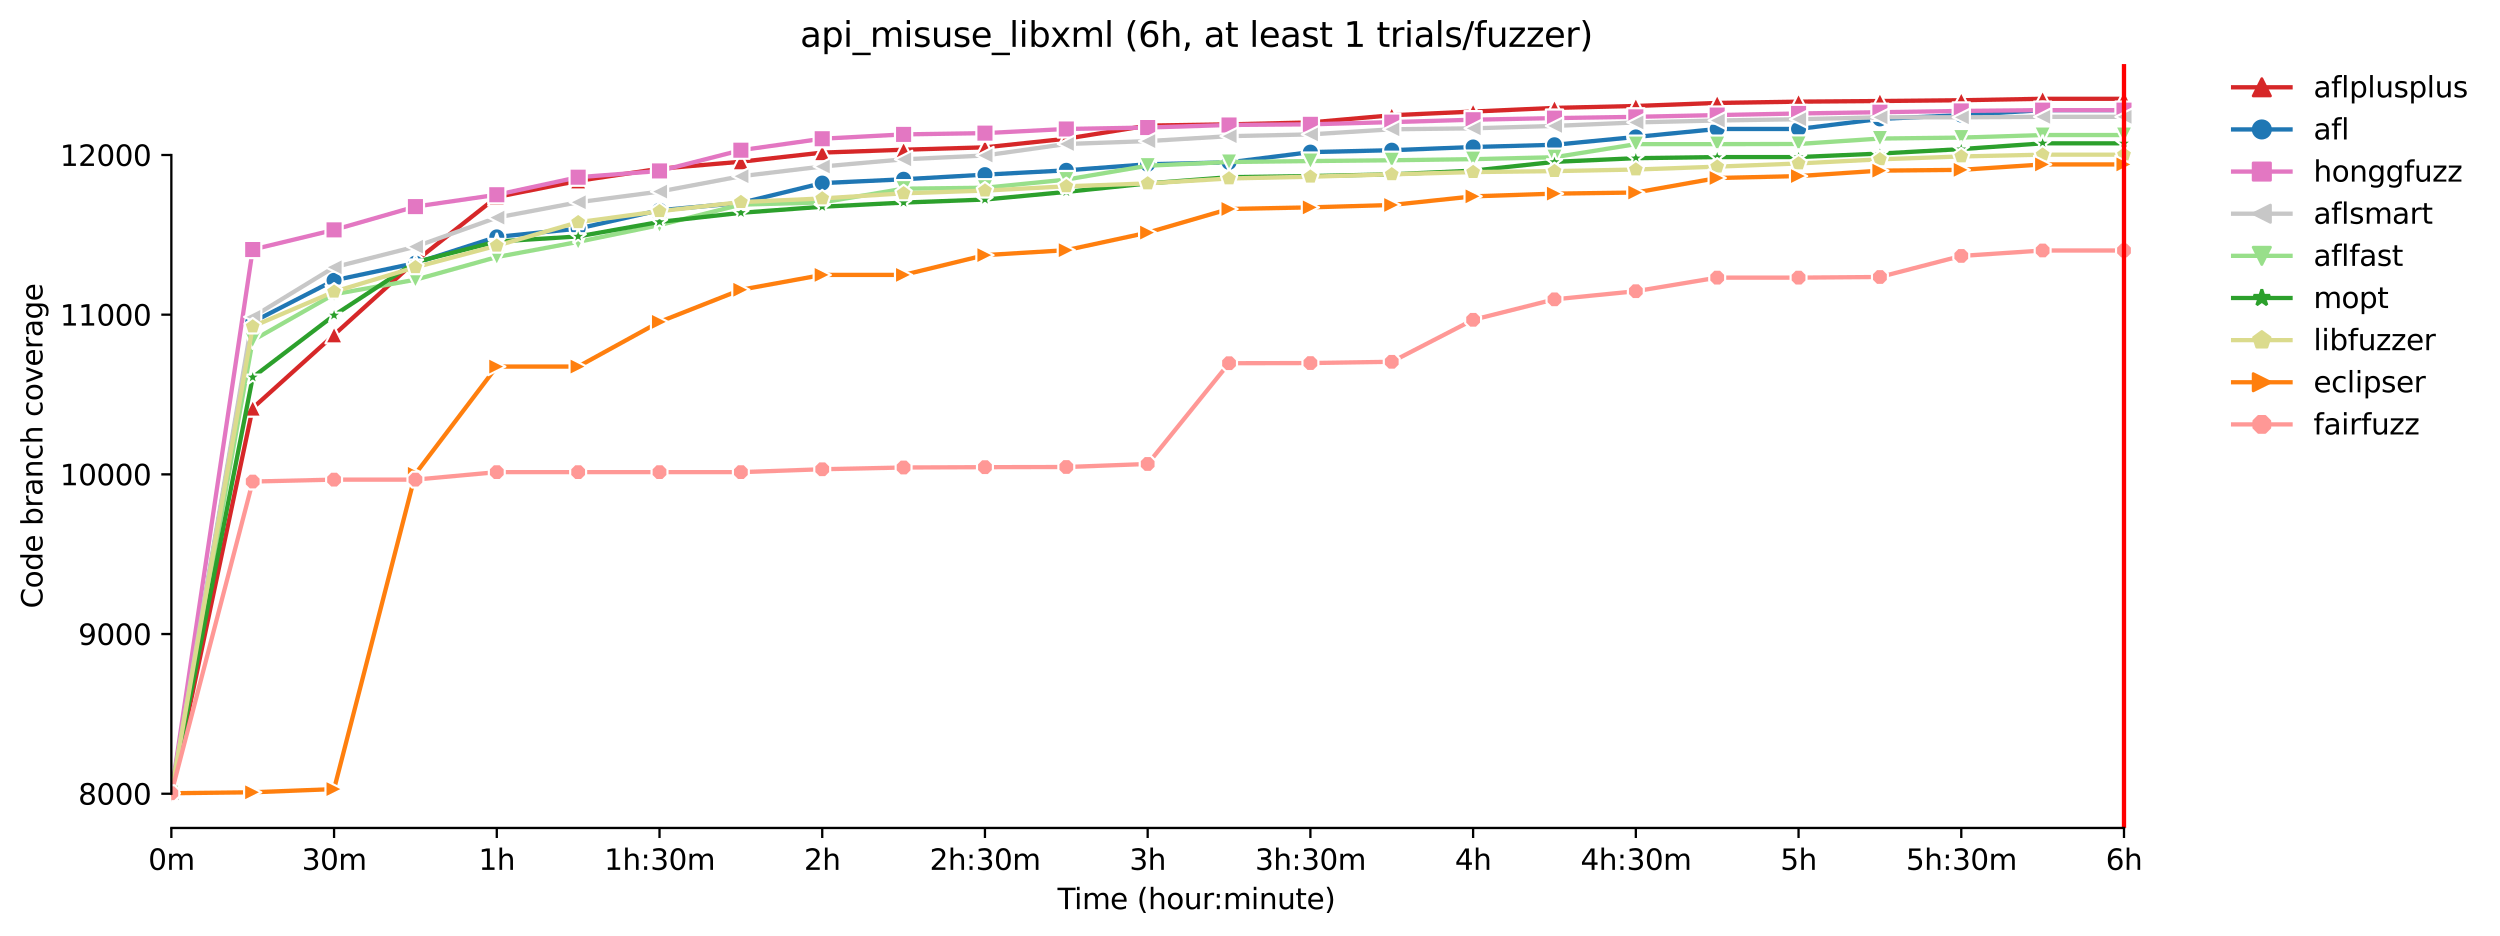 <?xml version="1.0" encoding="utf-8" standalone="no"?>
<!DOCTYPE svg PUBLIC "-//W3C//DTD SVG 1.1//EN"
  "http://www.w3.org/Graphics/SVG/1.1/DTD/svg11.dtd">
<svg xmlns:xlink="http://www.w3.org/1999/xlink" width="870.904pt" height="325.986pt" viewBox="0 0 870.904 325.986" xmlns="http://www.w3.org/2000/svg" version="1.1">
 <defs>
  <style type="text/css">*{stroke-linejoin: round; stroke-linecap: butt}</style>
 </defs>
 <g id="figure_1">
  <g id="patch_1">
   <path d="M 0 325.986 
L 870.904 325.986 
L 870.904 0 
L 0 0 
z
" style="fill: #ffffff"/>
  </g>
  <g id="axes_1">
   <g id="patch_2">
    <path d="M 59.691 288.43 
L 773.931 288.43 
L 773.931 22.318 
L 59.691 22.318 
z
" style="fill: #ffffff"/>
   </g>
   <g id="PolyCollection_1"/>
   <g id="PolyCollection_2"/>
   <g id="PolyCollection_3"/>
   <g id="PolyCollection_4"/>
   <g id="PolyCollection_5"/>
   <g id="PolyCollection_6"/>
   <g id="PolyCollection_7"/>
   <g id="PolyCollection_8"/>
   <g id="PolyCollection_9"/>
   <g id="matplotlib.axis_1">
    <g id="xtick_1">
     <g id="line2d_1">
      <defs>
       <path id="mb82a749b60" d="M 0 0 
L 0 3.5 
" style="stroke: #000000; stroke-width: 0.8"/>
      </defs>
      <g>
       <use xlink:href="#mb82a749b60" x="59.691" y="288.43" style="stroke: #000000; stroke-width: 0.8"/>
      </g>
     </g>
     <g id="text_1">
      <!-- 0m -->
      <g transform="translate(51.639 303.029) scale(0.1 -0.1)">
       <defs>
        <path id="DejaVuSans-30" d="M 2034 4250 
Q 1547 4250 1301 3770 
Q 1056 3291 1056 2328 
Q 1056 1369 1301 889 
Q 1547 409 2034 409 
Q 2525 409 2770 889 
Q 3016 1369 3016 2328 
Q 3016 3291 2770 3770 
Q 2525 4250 2034 4250 
z
M 2034 4750 
Q 2819 4750 3233 4129 
Q 3647 3509 3647 2328 
Q 3647 1150 3233 529 
Q 2819 -91 2034 -91 
Q 1250 -91 836 529 
Q 422 1150 422 2328 
Q 422 3509 836 4129 
Q 1250 4750 2034 4750 
z
" transform="scale(0.016)"/>
        <path id="DejaVuSans-6d" d="M 3328 2828 
Q 3544 3216 3844 3400 
Q 4144 3584 4550 3584 
Q 5097 3584 5394 3201 
Q 5691 2819 5691 2113 
L 5691 0 
L 5113 0 
L 5113 2094 
Q 5113 2597 4934 2840 
Q 4756 3084 4391 3084 
Q 3944 3084 3684 2787 
Q 3425 2491 3425 1978 
L 3425 0 
L 2847 0 
L 2847 2094 
Q 2847 2600 2669 2842 
Q 2491 3084 2119 3084 
Q 1678 3084 1418 2786 
Q 1159 2488 1159 1978 
L 1159 0 
L 581 0 
L 581 3500 
L 1159 3500 
L 1159 2956 
Q 1356 3278 1631 3431 
Q 1906 3584 2284 3584 
Q 2666 3584 2933 3390 
Q 3200 3197 3328 2828 
z
" transform="scale(0.016)"/>
       </defs>
       <use xlink:href="#DejaVuSans-30"/>
       <use xlink:href="#DejaVuSans-6d" x="63.623"/>
      </g>
     </g>
    </g>
    <g id="xtick_2">
     <g id="line2d_2">
      <g>
       <use xlink:href="#mb82a749b60" x="116.376" y="288.43" style="stroke: #000000; stroke-width: 0.8"/>
      </g>
     </g>
     <g id="text_2">
      <!-- 30m -->
      <g transform="translate(105.144 303.029) scale(0.1 -0.1)">
       <defs>
        <path id="DejaVuSans-33" d="M 2597 2516 
Q 3050 2419 3304 2112 
Q 3559 1806 3559 1356 
Q 3559 666 3084 287 
Q 2609 -91 1734 -91 
Q 1441 -91 1130 -33 
Q 819 25 488 141 
L 488 750 
Q 750 597 1062 519 
Q 1375 441 1716 441 
Q 2309 441 2620 675 
Q 2931 909 2931 1356 
Q 2931 1769 2642 2001 
Q 2353 2234 1838 2234 
L 1294 2234 
L 1294 2753 
L 1863 2753 
Q 2328 2753 2575 2939 
Q 2822 3125 2822 3475 
Q 2822 3834 2567 4026 
Q 2313 4219 1838 4219 
Q 1578 4219 1281 4162 
Q 984 4106 628 3988 
L 628 4550 
Q 988 4650 1302 4700 
Q 1616 4750 1894 4750 
Q 2613 4750 3031 4423 
Q 3450 4097 3450 3541 
Q 3450 3153 3228 2886 
Q 3006 2619 2597 2516 
z
" transform="scale(0.016)"/>
       </defs>
       <use xlink:href="#DejaVuSans-33"/>
       <use xlink:href="#DejaVuSans-30" x="63.623"/>
       <use xlink:href="#DejaVuSans-6d" x="127.246"/>
      </g>
     </g>
    </g>
    <g id="xtick_3">
     <g id="line2d_3">
      <g>
       <use xlink:href="#mb82a749b60" x="173.062" y="288.43" style="stroke: #000000; stroke-width: 0.8"/>
      </g>
     </g>
     <g id="text_3">
      <!-- 1h -->
      <g transform="translate(166.712 303.029) scale(0.1 -0.1)">
       <defs>
        <path id="DejaVuSans-31" d="M 794 531 
L 1825 531 
L 1825 4091 
L 703 3866 
L 703 4441 
L 1819 4666 
L 2450 4666 
L 2450 531 
L 3481 531 
L 3481 0 
L 794 0 
L 794 531 
z
" transform="scale(0.016)"/>
        <path id="DejaVuSans-68" d="M 3513 2113 
L 3513 0 
L 2938 0 
L 2938 2094 
Q 2938 2591 2744 2837 
Q 2550 3084 2163 3084 
Q 1697 3084 1428 2787 
Q 1159 2491 1159 1978 
L 1159 0 
L 581 0 
L 581 4863 
L 1159 4863 
L 1159 2956 
Q 1366 3272 1645 3428 
Q 1925 3584 2291 3584 
Q 2894 3584 3203 3211 
Q 3513 2838 3513 2113 
z
" transform="scale(0.016)"/>
       </defs>
       <use xlink:href="#DejaVuSans-31"/>
       <use xlink:href="#DejaVuSans-68" x="63.623"/>
      </g>
     </g>
    </g>
    <g id="xtick_4">
     <g id="line2d_4">
      <g>
       <use xlink:href="#mb82a749b60" x="229.748" y="288.43" style="stroke: #000000; stroke-width: 0.8"/>
      </g>
     </g>
     <g id="text_4">
      <!-- 1h:30m -->
      <g transform="translate(210.481 303.029) scale(0.1 -0.1)">
       <defs>
        <path id="DejaVuSans-3a" d="M 750 794 
L 1409 794 
L 1409 0 
L 750 0 
L 750 794 
z
M 750 3309 
L 1409 3309 
L 1409 2516 
L 750 2516 
L 750 3309 
z
" transform="scale(0.016)"/>
       </defs>
       <use xlink:href="#DejaVuSans-31"/>
       <use xlink:href="#DejaVuSans-68" x="63.623"/>
       <use xlink:href="#DejaVuSans-3a" x="127.002"/>
       <use xlink:href="#DejaVuSans-33" x="160.693"/>
       <use xlink:href="#DejaVuSans-30" x="224.316"/>
       <use xlink:href="#DejaVuSans-6d" x="287.939"/>
      </g>
     </g>
    </g>
    <g id="xtick_5">
     <g id="line2d_5">
      <g>
       <use xlink:href="#mb82a749b60" x="286.433" y="288.43" style="stroke: #000000; stroke-width: 0.8"/>
      </g>
     </g>
     <g id="text_5">
      <!-- 2h -->
      <g transform="translate(280.083 303.029) scale(0.1 -0.1)">
       <defs>
        <path id="DejaVuSans-32" d="M 1228 531 
L 3431 531 
L 3431 0 
L 469 0 
L 469 531 
Q 828 903 1448 1529 
Q 2069 2156 2228 2338 
Q 2531 2678 2651 2914 
Q 2772 3150 2772 3378 
Q 2772 3750 2511 3984 
Q 2250 4219 1831 4219 
Q 1534 4219 1204 4116 
Q 875 4013 500 3803 
L 500 4441 
Q 881 4594 1212 4672 
Q 1544 4750 1819 4750 
Q 2544 4750 2975 4387 
Q 3406 4025 3406 3419 
Q 3406 3131 3298 2873 
Q 3191 2616 2906 2266 
Q 2828 2175 2409 1742 
Q 1991 1309 1228 531 
z
" transform="scale(0.016)"/>
       </defs>
       <use xlink:href="#DejaVuSans-32"/>
       <use xlink:href="#DejaVuSans-68" x="63.623"/>
      </g>
     </g>
    </g>
    <g id="xtick_6">
     <g id="line2d_6">
      <g>
       <use xlink:href="#mb82a749b60" x="343.119" y="288.43" style="stroke: #000000; stroke-width: 0.8"/>
      </g>
     </g>
     <g id="text_6">
      <!-- 2h:30m -->
      <g transform="translate(323.852 303.029) scale(0.1 -0.1)">
       <use xlink:href="#DejaVuSans-32"/>
       <use xlink:href="#DejaVuSans-68" x="63.623"/>
       <use xlink:href="#DejaVuSans-3a" x="127.002"/>
       <use xlink:href="#DejaVuSans-33" x="160.693"/>
       <use xlink:href="#DejaVuSans-30" x="224.316"/>
       <use xlink:href="#DejaVuSans-6d" x="287.939"/>
      </g>
     </g>
    </g>
    <g id="xtick_7">
     <g id="line2d_7">
      <g>
       <use xlink:href="#mb82a749b60" x="399.805" y="288.43" style="stroke: #000000; stroke-width: 0.8"/>
      </g>
     </g>
     <g id="text_7">
      <!-- 3h -->
      <g transform="translate(393.455 303.029) scale(0.1 -0.1)">
       <use xlink:href="#DejaVuSans-33"/>
       <use xlink:href="#DejaVuSans-68" x="63.623"/>
      </g>
     </g>
    </g>
    <g id="xtick_8">
     <g id="line2d_8">
      <g>
       <use xlink:href="#mb82a749b60" x="456.491" y="288.43" style="stroke: #000000; stroke-width: 0.8"/>
      </g>
     </g>
     <g id="text_8">
      <!-- 3h:30m -->
      <g transform="translate(437.223 303.029) scale(0.1 -0.1)">
       <use xlink:href="#DejaVuSans-33"/>
       <use xlink:href="#DejaVuSans-68" x="63.623"/>
       <use xlink:href="#DejaVuSans-3a" x="127.002"/>
       <use xlink:href="#DejaVuSans-33" x="160.693"/>
       <use xlink:href="#DejaVuSans-30" x="224.316"/>
       <use xlink:href="#DejaVuSans-6d" x="287.939"/>
      </g>
     </g>
    </g>
    <g id="xtick_9">
     <g id="line2d_9">
      <g>
       <use xlink:href="#mb82a749b60" x="513.176" y="288.43" style="stroke: #000000; stroke-width: 0.8"/>
      </g>
     </g>
     <g id="text_9">
      <!-- 4h -->
      <g transform="translate(506.826 303.029) scale(0.1 -0.1)">
       <defs>
        <path id="DejaVuSans-34" d="M 2419 4116 
L 825 1625 
L 2419 1625 
L 2419 4116 
z
M 2253 4666 
L 3047 4666 
L 3047 1625 
L 3713 1625 
L 3713 1100 
L 3047 1100 
L 3047 0 
L 2419 0 
L 2419 1100 
L 313 1100 
L 313 1709 
L 2253 4666 
z
" transform="scale(0.016)"/>
       </defs>
       <use xlink:href="#DejaVuSans-34"/>
       <use xlink:href="#DejaVuSans-68" x="63.623"/>
      </g>
     </g>
    </g>
    <g id="xtick_10">
     <g id="line2d_10">
      <g>
       <use xlink:href="#mb82a749b60" x="569.862" y="288.43" style="stroke: #000000; stroke-width: 0.8"/>
      </g>
     </g>
     <g id="text_10">
      <!-- 4h:30m -->
      <g transform="translate(550.595 303.029) scale(0.1 -0.1)">
       <use xlink:href="#DejaVuSans-34"/>
       <use xlink:href="#DejaVuSans-68" x="63.623"/>
       <use xlink:href="#DejaVuSans-3a" x="127.002"/>
       <use xlink:href="#DejaVuSans-33" x="160.693"/>
       <use xlink:href="#DejaVuSans-30" x="224.316"/>
       <use xlink:href="#DejaVuSans-6d" x="287.939"/>
      </g>
     </g>
    </g>
    <g id="xtick_11">
     <g id="line2d_11">
      <g>
       <use xlink:href="#mb82a749b60" x="626.548" y="288.43" style="stroke: #000000; stroke-width: 0.8"/>
      </g>
     </g>
     <g id="text_11">
      <!-- 5h -->
      <g transform="translate(620.198 303.029) scale(0.1 -0.1)">
       <defs>
        <path id="DejaVuSans-35" d="M 691 4666 
L 3169 4666 
L 3169 4134 
L 1269 4134 
L 1269 2991 
Q 1406 3038 1543 3061 
Q 1681 3084 1819 3084 
Q 2600 3084 3056 2656 
Q 3513 2228 3513 1497 
Q 3513 744 3044 326 
Q 2575 -91 1722 -91 
Q 1428 -91 1123 -41 
Q 819 9 494 109 
L 494 744 
Q 775 591 1075 516 
Q 1375 441 1709 441 
Q 2250 441 2565 725 
Q 2881 1009 2881 1497 
Q 2881 1984 2565 2268 
Q 2250 2553 1709 2553 
Q 1456 2553 1204 2497 
Q 953 2441 691 2322 
L 691 4666 
z
" transform="scale(0.016)"/>
       </defs>
       <use xlink:href="#DejaVuSans-35"/>
       <use xlink:href="#DejaVuSans-68" x="63.623"/>
      </g>
     </g>
    </g>
    <g id="xtick_12">
     <g id="line2d_12">
      <g>
       <use xlink:href="#mb82a749b60" x="683.233" y="288.43" style="stroke: #000000; stroke-width: 0.8"/>
      </g>
     </g>
     <g id="text_12">
      <!-- 5h:30m -->
      <g transform="translate(663.966 303.029) scale(0.1 -0.1)">
       <use xlink:href="#DejaVuSans-35"/>
       <use xlink:href="#DejaVuSans-68" x="63.623"/>
       <use xlink:href="#DejaVuSans-3a" x="127.002"/>
       <use xlink:href="#DejaVuSans-33" x="160.693"/>
       <use xlink:href="#DejaVuSans-30" x="224.316"/>
       <use xlink:href="#DejaVuSans-6d" x="287.939"/>
      </g>
     </g>
    </g>
    <g id="xtick_13">
     <g id="line2d_13">
      <g>
       <use xlink:href="#mb82a749b60" x="739.919" y="288.43" style="stroke: #000000; stroke-width: 0.8"/>
      </g>
     </g>
     <g id="text_13">
      <!-- 6h -->
      <g transform="translate(733.569 303.029) scale(0.1 -0.1)">
       <defs>
        <path id="DejaVuSans-36" d="M 2113 2584 
Q 1688 2584 1439 2293 
Q 1191 2003 1191 1497 
Q 1191 994 1439 701 
Q 1688 409 2113 409 
Q 2538 409 2786 701 
Q 3034 994 3034 1497 
Q 3034 2003 2786 2293 
Q 2538 2584 2113 2584 
z
M 3366 4563 
L 3366 3988 
Q 3128 4100 2886 4159 
Q 2644 4219 2406 4219 
Q 1781 4219 1451 3797 
Q 1122 3375 1075 2522 
Q 1259 2794 1537 2939 
Q 1816 3084 2150 3084 
Q 2853 3084 3261 2657 
Q 3669 2231 3669 1497 
Q 3669 778 3244 343 
Q 2819 -91 2113 -91 
Q 1303 -91 875 529 
Q 447 1150 447 2328 
Q 447 3434 972 4092 
Q 1497 4750 2381 4750 
Q 2619 4750 2861 4703 
Q 3103 4656 3366 4563 
z
" transform="scale(0.016)"/>
       </defs>
       <use xlink:href="#DejaVuSans-36"/>
       <use xlink:href="#DejaVuSans-68" x="63.623"/>
      </g>
     </g>
    </g>
    <g id="text_14">
     <!-- Time (hour:minute) -->
     <g transform="translate(368.404 316.707) scale(0.1 -0.1)">
      <defs>
       <path id="DejaVuSans-54" d="M -19 4666 
L 3928 4666 
L 3928 4134 
L 2272 4134 
L 2272 0 
L 1638 0 
L 1638 4134 
L -19 4134 
L -19 4666 
z
" transform="scale(0.016)"/>
       <path id="DejaVuSans-69" d="M 603 3500 
L 1178 3500 
L 1178 0 
L 603 0 
L 603 3500 
z
M 603 4863 
L 1178 4863 
L 1178 4134 
L 603 4134 
L 603 4863 
z
" transform="scale(0.016)"/>
       <path id="DejaVuSans-65" d="M 3597 1894 
L 3597 1613 
L 953 1613 
Q 991 1019 1311 708 
Q 1631 397 2203 397 
Q 2534 397 2845 478 
Q 3156 559 3463 722 
L 3463 178 
Q 3153 47 2828 -22 
Q 2503 -91 2169 -91 
Q 1331 -91 842 396 
Q 353 884 353 1716 
Q 353 2575 817 3079 
Q 1281 3584 2069 3584 
Q 2775 3584 3186 3129 
Q 3597 2675 3597 1894 
z
M 3022 2063 
Q 3016 2534 2758 2815 
Q 2500 3097 2075 3097 
Q 1594 3097 1305 2825 
Q 1016 2553 972 2059 
L 3022 2063 
z
" transform="scale(0.016)"/>
       <path id="DejaVuSans-20" transform="scale(0.016)"/>
       <path id="DejaVuSans-28" d="M 1984 4856 
Q 1566 4138 1362 3434 
Q 1159 2731 1159 2009 
Q 1159 1288 1364 580 
Q 1569 -128 1984 -844 
L 1484 -844 
Q 1016 -109 783 600 
Q 550 1309 550 2009 
Q 550 2706 781 3412 
Q 1013 4119 1484 4856 
L 1984 4856 
z
" transform="scale(0.016)"/>
       <path id="DejaVuSans-6f" d="M 1959 3097 
Q 1497 3097 1228 2736 
Q 959 2375 959 1747 
Q 959 1119 1226 758 
Q 1494 397 1959 397 
Q 2419 397 2687 759 
Q 2956 1122 2956 1747 
Q 2956 2369 2687 2733 
Q 2419 3097 1959 3097 
z
M 1959 3584 
Q 2709 3584 3137 3096 
Q 3566 2609 3566 1747 
Q 3566 888 3137 398 
Q 2709 -91 1959 -91 
Q 1206 -91 779 398 
Q 353 888 353 1747 
Q 353 2609 779 3096 
Q 1206 3584 1959 3584 
z
" transform="scale(0.016)"/>
       <path id="DejaVuSans-75" d="M 544 1381 
L 544 3500 
L 1119 3500 
L 1119 1403 
Q 1119 906 1312 657 
Q 1506 409 1894 409 
Q 2359 409 2629 706 
Q 2900 1003 2900 1516 
L 2900 3500 
L 3475 3500 
L 3475 0 
L 2900 0 
L 2900 538 
Q 2691 219 2414 64 
Q 2138 -91 1772 -91 
Q 1169 -91 856 284 
Q 544 659 544 1381 
z
M 1991 3584 
L 1991 3584 
z
" transform="scale(0.016)"/>
       <path id="DejaVuSans-72" d="M 2631 2963 
Q 2534 3019 2420 3045 
Q 2306 3072 2169 3072 
Q 1681 3072 1420 2755 
Q 1159 2438 1159 1844 
L 1159 0 
L 581 0 
L 581 3500 
L 1159 3500 
L 1159 2956 
Q 1341 3275 1631 3429 
Q 1922 3584 2338 3584 
Q 2397 3584 2469 3576 
Q 2541 3569 2628 3553 
L 2631 2963 
z
" transform="scale(0.016)"/>
       <path id="DejaVuSans-6e" d="M 3513 2113 
L 3513 0 
L 2938 0 
L 2938 2094 
Q 2938 2591 2744 2837 
Q 2550 3084 2163 3084 
Q 1697 3084 1428 2787 
Q 1159 2491 1159 1978 
L 1159 0 
L 581 0 
L 581 3500 
L 1159 3500 
L 1159 2956 
Q 1366 3272 1645 3428 
Q 1925 3584 2291 3584 
Q 2894 3584 3203 3211 
Q 3513 2838 3513 2113 
z
" transform="scale(0.016)"/>
       <path id="DejaVuSans-74" d="M 1172 4494 
L 1172 3500 
L 2356 3500 
L 2356 3053 
L 1172 3053 
L 1172 1153 
Q 1172 725 1289 603 
Q 1406 481 1766 481 
L 2356 481 
L 2356 0 
L 1766 0 
Q 1100 0 847 248 
Q 594 497 594 1153 
L 594 3053 
L 172 3053 
L 172 3500 
L 594 3500 
L 594 4494 
L 1172 4494 
z
" transform="scale(0.016)"/>
       <path id="DejaVuSans-29" d="M 513 4856 
L 1013 4856 
Q 1481 4119 1714 3412 
Q 1947 2706 1947 2009 
Q 1947 1309 1714 600 
Q 1481 -109 1013 -844 
L 513 -844 
Q 928 -128 1133 580 
Q 1338 1288 1338 2009 
Q 1338 2731 1133 3434 
Q 928 4138 513 4856 
z
" transform="scale(0.016)"/>
      </defs>
      <use xlink:href="#DejaVuSans-54"/>
      <use xlink:href="#DejaVuSans-69" x="57.959"/>
      <use xlink:href="#DejaVuSans-6d" x="85.742"/>
      <use xlink:href="#DejaVuSans-65" x="183.154"/>
      <use xlink:href="#DejaVuSans-20" x="244.678"/>
      <use xlink:href="#DejaVuSans-28" x="276.465"/>
      <use xlink:href="#DejaVuSans-68" x="315.479"/>
      <use xlink:href="#DejaVuSans-6f" x="378.857"/>
      <use xlink:href="#DejaVuSans-75" x="440.039"/>
      <use xlink:href="#DejaVuSans-72" x="503.418"/>
      <use xlink:href="#DejaVuSans-3a" x="542.781"/>
      <use xlink:href="#DejaVuSans-6d" x="576.473"/>
      <use xlink:href="#DejaVuSans-69" x="673.885"/>
      <use xlink:href="#DejaVuSans-6e" x="701.668"/>
      <use xlink:href="#DejaVuSans-75" x="765.047"/>
      <use xlink:href="#DejaVuSans-74" x="828.426"/>
      <use xlink:href="#DejaVuSans-65" x="867.635"/>
      <use xlink:href="#DejaVuSans-29" x="929.158"/>
     </g>
    </g>
   </g>
   <g id="matplotlib.axis_2">
    <g id="ytick_1">
     <g id="line2d_14">
      <defs>
       <path id="m8fdf23a0ec" d="M 0 0 
L -3.5 0 
" style="stroke: #000000; stroke-width: 0.8"/>
      </defs>
      <g>
       <use xlink:href="#m8fdf23a0ec" x="59.691" y="276.501" style="stroke: #000000; stroke-width: 0.8"/>
      </g>
     </g>
     <g id="text_15">
      <!-- 8000 -->
      <g transform="translate(27.241 280.3) scale(0.1 -0.1)">
       <defs>
        <path id="DejaVuSans-38" d="M 2034 2216 
Q 1584 2216 1326 1975 
Q 1069 1734 1069 1313 
Q 1069 891 1326 650 
Q 1584 409 2034 409 
Q 2484 409 2743 651 
Q 3003 894 3003 1313 
Q 3003 1734 2745 1975 
Q 2488 2216 2034 2216 
z
M 1403 2484 
Q 997 2584 770 2862 
Q 544 3141 544 3541 
Q 544 4100 942 4425 
Q 1341 4750 2034 4750 
Q 2731 4750 3128 4425 
Q 3525 4100 3525 3541 
Q 3525 3141 3298 2862 
Q 3072 2584 2669 2484 
Q 3125 2378 3379 2068 
Q 3634 1759 3634 1313 
Q 3634 634 3220 271 
Q 2806 -91 2034 -91 
Q 1263 -91 848 271 
Q 434 634 434 1313 
Q 434 1759 690 2068 
Q 947 2378 1403 2484 
z
M 1172 3481 
Q 1172 3119 1398 2916 
Q 1625 2713 2034 2713 
Q 2441 2713 2670 2916 
Q 2900 3119 2900 3481 
Q 2900 3844 2670 4047 
Q 2441 4250 2034 4250 
Q 1625 4250 1398 4047 
Q 1172 3844 1172 3481 
z
" transform="scale(0.016)"/>
       </defs>
       <use xlink:href="#DejaVuSans-38"/>
       <use xlink:href="#DejaVuSans-30" x="63.623"/>
       <use xlink:href="#DejaVuSans-30" x="127.246"/>
       <use xlink:href="#DejaVuSans-30" x="190.869"/>
      </g>
     </g>
    </g>
    <g id="ytick_2">
     <g id="line2d_15">
      <g>
       <use xlink:href="#m8fdf23a0ec" x="59.691" y="220.874" style="stroke: #000000; stroke-width: 0.8"/>
      </g>
     </g>
     <g id="text_16">
      <!-- 9000 -->
      <g transform="translate(27.241 224.674) scale(0.1 -0.1)">
       <defs>
        <path id="DejaVuSans-39" d="M 703 97 
L 703 672 
Q 941 559 1184 500 
Q 1428 441 1663 441 
Q 2288 441 2617 861 
Q 2947 1281 2994 2138 
Q 2813 1869 2534 1725 
Q 2256 1581 1919 1581 
Q 1219 1581 811 2004 
Q 403 2428 403 3163 
Q 403 3881 828 4315 
Q 1253 4750 1959 4750 
Q 2769 4750 3195 4129 
Q 3622 3509 3622 2328 
Q 3622 1225 3098 567 
Q 2575 -91 1691 -91 
Q 1453 -91 1209 -44 
Q 966 3 703 97 
z
M 1959 2075 
Q 2384 2075 2632 2365 
Q 2881 2656 2881 3163 
Q 2881 3666 2632 3958 
Q 2384 4250 1959 4250 
Q 1534 4250 1286 3958 
Q 1038 3666 1038 3163 
Q 1038 2656 1286 2365 
Q 1534 2075 1959 2075 
z
" transform="scale(0.016)"/>
       </defs>
       <use xlink:href="#DejaVuSans-39"/>
       <use xlink:href="#DejaVuSans-30" x="63.623"/>
       <use xlink:href="#DejaVuSans-30" x="127.246"/>
       <use xlink:href="#DejaVuSans-30" x="190.869"/>
      </g>
     </g>
    </g>
    <g id="ytick_3">
     <g id="line2d_16">
      <g>
       <use xlink:href="#m8fdf23a0ec" x="59.691" y="165.248" style="stroke: #000000; stroke-width: 0.8"/>
      </g>
     </g>
     <g id="text_17">
      <!-- 10000 -->
      <g transform="translate(20.878 169.047) scale(0.1 -0.1)">
       <use xlink:href="#DejaVuSans-31"/>
       <use xlink:href="#DejaVuSans-30" x="63.623"/>
       <use xlink:href="#DejaVuSans-30" x="127.246"/>
       <use xlink:href="#DejaVuSans-30" x="190.869"/>
       <use xlink:href="#DejaVuSans-30" x="254.492"/>
      </g>
     </g>
    </g>
    <g id="ytick_4">
     <g id="line2d_17">
      <g>
       <use xlink:href="#m8fdf23a0ec" x="59.691" y="109.621" style="stroke: #000000; stroke-width: 0.8"/>
      </g>
     </g>
     <g id="text_18">
      <!-- 11000 -->
      <g transform="translate(20.878 113.42) scale(0.1 -0.1)">
       <use xlink:href="#DejaVuSans-31"/>
       <use xlink:href="#DejaVuSans-31" x="63.623"/>
       <use xlink:href="#DejaVuSans-30" x="127.246"/>
       <use xlink:href="#DejaVuSans-30" x="190.869"/>
       <use xlink:href="#DejaVuSans-30" x="254.492"/>
      </g>
     </g>
    </g>
    <g id="ytick_5">
     <g id="line2d_18">
      <g>
       <use xlink:href="#m8fdf23a0ec" x="59.691" y="53.995" style="stroke: #000000; stroke-width: 0.8"/>
      </g>
     </g>
     <g id="text_19">
      <!-- 12000 -->
      <g transform="translate(20.878 57.794) scale(0.1 -0.1)">
       <use xlink:href="#DejaVuSans-31"/>
       <use xlink:href="#DejaVuSans-32" x="63.623"/>
       <use xlink:href="#DejaVuSans-30" x="127.246"/>
       <use xlink:href="#DejaVuSans-30" x="190.869"/>
       <use xlink:href="#DejaVuSans-30" x="254.492"/>
      </g>
     </g>
    </g>
    <g id="text_20">
     <!-- Code branch coverage -->
     <g transform="translate(14.798 211.949) rotate(-90) scale(0.1 -0.1)">
      <defs>
       <path id="DejaVuSans-43" d="M 4122 4306 
L 4122 3641 
Q 3803 3938 3442 4084 
Q 3081 4231 2675 4231 
Q 1875 4231 1450 3742 
Q 1025 3253 1025 2328 
Q 1025 1406 1450 917 
Q 1875 428 2675 428 
Q 3081 428 3442 575 
Q 3803 722 4122 1019 
L 4122 359 
Q 3791 134 3420 21 
Q 3050 -91 2638 -91 
Q 1578 -91 968 557 
Q 359 1206 359 2328 
Q 359 3453 968 4101 
Q 1578 4750 2638 4750 
Q 3056 4750 3426 4639 
Q 3797 4528 4122 4306 
z
" transform="scale(0.016)"/>
       <path id="DejaVuSans-64" d="M 2906 2969 
L 2906 4863 
L 3481 4863 
L 3481 0 
L 2906 0 
L 2906 525 
Q 2725 213 2448 61 
Q 2172 -91 1784 -91 
Q 1150 -91 751 415 
Q 353 922 353 1747 
Q 353 2572 751 3078 
Q 1150 3584 1784 3584 
Q 2172 3584 2448 3432 
Q 2725 3281 2906 2969 
z
M 947 1747 
Q 947 1113 1208 752 
Q 1469 391 1925 391 
Q 2381 391 2643 752 
Q 2906 1113 2906 1747 
Q 2906 2381 2643 2742 
Q 2381 3103 1925 3103 
Q 1469 3103 1208 2742 
Q 947 2381 947 1747 
z
" transform="scale(0.016)"/>
       <path id="DejaVuSans-62" d="M 3116 1747 
Q 3116 2381 2855 2742 
Q 2594 3103 2138 3103 
Q 1681 3103 1420 2742 
Q 1159 2381 1159 1747 
Q 1159 1113 1420 752 
Q 1681 391 2138 391 
Q 2594 391 2855 752 
Q 3116 1113 3116 1747 
z
M 1159 2969 
Q 1341 3281 1617 3432 
Q 1894 3584 2278 3584 
Q 2916 3584 3314 3078 
Q 3713 2572 3713 1747 
Q 3713 922 3314 415 
Q 2916 -91 2278 -91 
Q 1894 -91 1617 61 
Q 1341 213 1159 525 
L 1159 0 
L 581 0 
L 581 4863 
L 1159 4863 
L 1159 2969 
z
" transform="scale(0.016)"/>
       <path id="DejaVuSans-61" d="M 2194 1759 
Q 1497 1759 1228 1600 
Q 959 1441 959 1056 
Q 959 750 1161 570 
Q 1363 391 1709 391 
Q 2188 391 2477 730 
Q 2766 1069 2766 1631 
L 2766 1759 
L 2194 1759 
z
M 3341 1997 
L 3341 0 
L 2766 0 
L 2766 531 
Q 2569 213 2275 61 
Q 1981 -91 1556 -91 
Q 1019 -91 701 211 
Q 384 513 384 1019 
Q 384 1609 779 1909 
Q 1175 2209 1959 2209 
L 2766 2209 
L 2766 2266 
Q 2766 2663 2505 2880 
Q 2244 3097 1772 3097 
Q 1472 3097 1187 3025 
Q 903 2953 641 2809 
L 641 3341 
Q 956 3463 1253 3523 
Q 1550 3584 1831 3584 
Q 2591 3584 2966 3190 
Q 3341 2797 3341 1997 
z
" transform="scale(0.016)"/>
       <path id="DejaVuSans-63" d="M 3122 3366 
L 3122 2828 
Q 2878 2963 2633 3030 
Q 2388 3097 2138 3097 
Q 1578 3097 1268 2742 
Q 959 2388 959 1747 
Q 959 1106 1268 751 
Q 1578 397 2138 397 
Q 2388 397 2633 464 
Q 2878 531 3122 666 
L 3122 134 
Q 2881 22 2623 -34 
Q 2366 -91 2075 -91 
Q 1284 -91 818 406 
Q 353 903 353 1747 
Q 353 2603 823 3093 
Q 1294 3584 2113 3584 
Q 2378 3584 2631 3529 
Q 2884 3475 3122 3366 
z
" transform="scale(0.016)"/>
       <path id="DejaVuSans-76" d="M 191 3500 
L 800 3500 
L 1894 563 
L 2988 3500 
L 3597 3500 
L 2284 0 
L 1503 0 
L 191 3500 
z
" transform="scale(0.016)"/>
       <path id="DejaVuSans-67" d="M 2906 1791 
Q 2906 2416 2648 2759 
Q 2391 3103 1925 3103 
Q 1463 3103 1205 2759 
Q 947 2416 947 1791 
Q 947 1169 1205 825 
Q 1463 481 1925 481 
Q 2391 481 2648 825 
Q 2906 1169 2906 1791 
z
M 3481 434 
Q 3481 -459 3084 -895 
Q 2688 -1331 1869 -1331 
Q 1566 -1331 1297 -1286 
Q 1028 -1241 775 -1147 
L 775 -588 
Q 1028 -725 1275 -790 
Q 1522 -856 1778 -856 
Q 2344 -856 2625 -561 
Q 2906 -266 2906 331 
L 2906 616 
Q 2728 306 2450 153 
Q 2172 0 1784 0 
Q 1141 0 747 490 
Q 353 981 353 1791 
Q 353 2603 747 3093 
Q 1141 3584 1784 3584 
Q 2172 3584 2450 3431 
Q 2728 3278 2906 2969 
L 2906 3500 
L 3481 3500 
L 3481 434 
z
" transform="scale(0.016)"/>
      </defs>
      <use xlink:href="#DejaVuSans-43"/>
      <use xlink:href="#DejaVuSans-6f" x="69.824"/>
      <use xlink:href="#DejaVuSans-64" x="131.006"/>
      <use xlink:href="#DejaVuSans-65" x="194.482"/>
      <use xlink:href="#DejaVuSans-20" x="256.006"/>
      <use xlink:href="#DejaVuSans-62" x="287.793"/>
      <use xlink:href="#DejaVuSans-72" x="351.27"/>
      <use xlink:href="#DejaVuSans-61" x="392.383"/>
      <use xlink:href="#DejaVuSans-6e" x="453.662"/>
      <use xlink:href="#DejaVuSans-63" x="517.041"/>
      <use xlink:href="#DejaVuSans-68" x="572.021"/>
      <use xlink:href="#DejaVuSans-20" x="635.4"/>
      <use xlink:href="#DejaVuSans-63" x="667.188"/>
      <use xlink:href="#DejaVuSans-6f" x="722.168"/>
      <use xlink:href="#DejaVuSans-76" x="783.35"/>
      <use xlink:href="#DejaVuSans-65" x="842.529"/>
      <use xlink:href="#DejaVuSans-72" x="904.053"/>
      <use xlink:href="#DejaVuSans-61" x="945.166"/>
      <use xlink:href="#DejaVuSans-67" x="1006.445"/>
      <use xlink:href="#DejaVuSans-65" x="1069.922"/>
     </g>
    </g>
   </g>
   <g id="line2d_19">
    <path d="M 59.691 276.334 
L 88.033 142.163 
L 116.376 116.63 
L 144.719 90.986 
L 173.062 68.624 
L 201.405 63.006 
L 229.748 58.779 
L 258.091 56.331 
L 286.433 53.16 
L 314.776 52.159 
L 343.119 51.325 
L 371.462 48.321 
L 399.805 43.759 
L 428.148 43.314 
L 456.491 42.647 
L 484.833 40.144 
L 513.176 38.864 
L 541.519 37.585 
L 569.862 36.917 
L 598.205 35.86 
L 626.548 35.415 
L 654.891 35.193 
L 683.233 34.915 
L 711.576 34.414 
L 739.919 34.414 
" clip-path="url(#p17f80a6218)" style="fill: none; stroke: #d62728; stroke-width: 1.5; stroke-linecap: square"/>
    <defs>
     <path id="m37ad2acceb" d="M 0 -3 
L -3 3 
L 3 3 
z
" style="stroke: #ffffff; stroke-width: 0.75; stroke-linejoin: miter"/>
    </defs>
    <g clip-path="url(#p17f80a6218)">
     <use xlink:href="#m37ad2acceb" x="59.691" y="276.334" style="fill: #d62728; stroke: #ffffff; stroke-width: 0.75; stroke-linejoin: miter"/>
     <use xlink:href="#m37ad2acceb" x="88.033" y="142.163" style="fill: #d62728; stroke: #ffffff; stroke-width: 0.75; stroke-linejoin: miter"/>
     <use xlink:href="#m37ad2acceb" x="116.376" y="116.63" style="fill: #d62728; stroke: #ffffff; stroke-width: 0.75; stroke-linejoin: miter"/>
     <use xlink:href="#m37ad2acceb" x="144.719" y="90.986" style="fill: #d62728; stroke: #ffffff; stroke-width: 0.75; stroke-linejoin: miter"/>
     <use xlink:href="#m37ad2acceb" x="173.062" y="68.624" style="fill: #d62728; stroke: #ffffff; stroke-width: 0.75; stroke-linejoin: miter"/>
     <use xlink:href="#m37ad2acceb" x="201.405" y="63.006" style="fill: #d62728; stroke: #ffffff; stroke-width: 0.75; stroke-linejoin: miter"/>
     <use xlink:href="#m37ad2acceb" x="229.748" y="58.779" style="fill: #d62728; stroke: #ffffff; stroke-width: 0.75; stroke-linejoin: miter"/>
     <use xlink:href="#m37ad2acceb" x="258.091" y="56.331" style="fill: #d62728; stroke: #ffffff; stroke-width: 0.75; stroke-linejoin: miter"/>
     <use xlink:href="#m37ad2acceb" x="286.433" y="53.16" style="fill: #d62728; stroke: #ffffff; stroke-width: 0.75; stroke-linejoin: miter"/>
     <use xlink:href="#m37ad2acceb" x="314.776" y="52.159" style="fill: #d62728; stroke: #ffffff; stroke-width: 0.75; stroke-linejoin: miter"/>
     <use xlink:href="#m37ad2acceb" x="343.119" y="51.325" style="fill: #d62728; stroke: #ffffff; stroke-width: 0.75; stroke-linejoin: miter"/>
     <use xlink:href="#m37ad2acceb" x="371.462" y="48.321" style="fill: #d62728; stroke: #ffffff; stroke-width: 0.75; stroke-linejoin: miter"/>
     <use xlink:href="#m37ad2acceb" x="399.805" y="43.759" style="fill: #d62728; stroke: #ffffff; stroke-width: 0.75; stroke-linejoin: miter"/>
     <use xlink:href="#m37ad2acceb" x="428.148" y="43.314" style="fill: #d62728; stroke: #ffffff; stroke-width: 0.75; stroke-linejoin: miter"/>
     <use xlink:href="#m37ad2acceb" x="456.491" y="42.647" style="fill: #d62728; stroke: #ffffff; stroke-width: 0.75; stroke-linejoin: miter"/>
     <use xlink:href="#m37ad2acceb" x="484.833" y="40.144" style="fill: #d62728; stroke: #ffffff; stroke-width: 0.75; stroke-linejoin: miter"/>
     <use xlink:href="#m37ad2acceb" x="513.176" y="38.864" style="fill: #d62728; stroke: #ffffff; stroke-width: 0.75; stroke-linejoin: miter"/>
     <use xlink:href="#m37ad2acceb" x="541.519" y="37.585" style="fill: #d62728; stroke: #ffffff; stroke-width: 0.75; stroke-linejoin: miter"/>
     <use xlink:href="#m37ad2acceb" x="569.862" y="36.917" style="fill: #d62728; stroke: #ffffff; stroke-width: 0.75; stroke-linejoin: miter"/>
     <use xlink:href="#m37ad2acceb" x="598.205" y="35.86" style="fill: #d62728; stroke: #ffffff; stroke-width: 0.75; stroke-linejoin: miter"/>
     <use xlink:href="#m37ad2acceb" x="626.548" y="35.415" style="fill: #d62728; stroke: #ffffff; stroke-width: 0.75; stroke-linejoin: miter"/>
     <use xlink:href="#m37ad2acceb" x="654.891" y="35.193" style="fill: #d62728; stroke: #ffffff; stroke-width: 0.75; stroke-linejoin: miter"/>
     <use xlink:href="#m37ad2acceb" x="683.233" y="34.915" style="fill: #d62728; stroke: #ffffff; stroke-width: 0.75; stroke-linejoin: miter"/>
     <use xlink:href="#m37ad2acceb" x="711.576" y="34.414" style="fill: #d62728; stroke: #ffffff; stroke-width: 0.75; stroke-linejoin: miter"/>
     <use xlink:href="#m37ad2acceb" x="739.919" y="34.414" style="fill: #d62728; stroke: #ffffff; stroke-width: 0.75; stroke-linejoin: miter"/>
    </g>
   </g>
   <g id="line2d_20">
    <path d="M 59.691 276.334 
L 88.033 112.18 
L 116.376 97.662 
L 144.719 91.654 
L 173.062 82.531 
L 201.405 79.639 
L 229.748 73.241 
L 258.091 70.683 
L 286.433 63.785 
L 314.776 62.45 
L 343.119 60.837 
L 371.462 59.335 
L 399.805 57.221 
L 428.148 56.554 
L 456.491 52.993 
L 484.833 52.326 
L 513.176 51.213 
L 541.519 50.435 
L 569.862 47.709 
L 598.205 44.928 
L 626.548 44.928 
L 654.891 41.423 
L 683.233 40.088 
L 711.576 38.364 
L 739.919 38.364 
" clip-path="url(#p17f80a6218)" style="fill: none; stroke: #1f77b4; stroke-width: 1.5; stroke-linecap: square"/>
    <defs>
     <path id="m6a6077852e" d="M 0 3 
C 0.796 3 1.559 2.684 2.121 2.121 
C 2.684 1.559 3 0.796 3 0 
C 3 -0.796 2.684 -1.559 2.121 -2.121 
C 1.559 -2.684 0.796 -3 0 -3 
C -0.796 -3 -1.559 -2.684 -2.121 -2.121 
C -2.684 -1.559 -3 -0.796 -3 0 
C -3 0.796 -2.684 1.559 -2.121 2.121 
C -1.559 2.684 -0.796 3 0 3 
z
" style="stroke: #ffffff; stroke-width: 0.75"/>
    </defs>
    <g clip-path="url(#p17f80a6218)">
     <use xlink:href="#m6a6077852e" x="59.691" y="276.334" style="fill: #1f77b4; stroke: #ffffff; stroke-width: 0.75"/>
     <use xlink:href="#m6a6077852e" x="88.033" y="112.18" style="fill: #1f77b4; stroke: #ffffff; stroke-width: 0.75"/>
     <use xlink:href="#m6a6077852e" x="116.376" y="97.662" style="fill: #1f77b4; stroke: #ffffff; stroke-width: 0.75"/>
     <use xlink:href="#m6a6077852e" x="144.719" y="91.654" style="fill: #1f77b4; stroke: #ffffff; stroke-width: 0.75"/>
     <use xlink:href="#m6a6077852e" x="173.062" y="82.531" style="fill: #1f77b4; stroke: #ffffff; stroke-width: 0.75"/>
     <use xlink:href="#m6a6077852e" x="201.405" y="79.639" style="fill: #1f77b4; stroke: #ffffff; stroke-width: 0.75"/>
     <use xlink:href="#m6a6077852e" x="229.748" y="73.241" style="fill: #1f77b4; stroke: #ffffff; stroke-width: 0.75"/>
     <use xlink:href="#m6a6077852e" x="258.091" y="70.683" style="fill: #1f77b4; stroke: #ffffff; stroke-width: 0.75"/>
     <use xlink:href="#m6a6077852e" x="286.433" y="63.785" style="fill: #1f77b4; stroke: #ffffff; stroke-width: 0.75"/>
     <use xlink:href="#m6a6077852e" x="314.776" y="62.45" style="fill: #1f77b4; stroke: #ffffff; stroke-width: 0.75"/>
     <use xlink:href="#m6a6077852e" x="343.119" y="60.837" style="fill: #1f77b4; stroke: #ffffff; stroke-width: 0.75"/>
     <use xlink:href="#m6a6077852e" x="371.462" y="59.335" style="fill: #1f77b4; stroke: #ffffff; stroke-width: 0.75"/>
     <use xlink:href="#m6a6077852e" x="399.805" y="57.221" style="fill: #1f77b4; stroke: #ffffff; stroke-width: 0.75"/>
     <use xlink:href="#m6a6077852e" x="428.148" y="56.554" style="fill: #1f77b4; stroke: #ffffff; stroke-width: 0.75"/>
     <use xlink:href="#m6a6077852e" x="456.491" y="52.993" style="fill: #1f77b4; stroke: #ffffff; stroke-width: 0.75"/>
     <use xlink:href="#m6a6077852e" x="484.833" y="52.326" style="fill: #1f77b4; stroke: #ffffff; stroke-width: 0.75"/>
     <use xlink:href="#m6a6077852e" x="513.176" y="51.213" style="fill: #1f77b4; stroke: #ffffff; stroke-width: 0.75"/>
     <use xlink:href="#m6a6077852e" x="541.519" y="50.435" style="fill: #1f77b4; stroke: #ffffff; stroke-width: 0.75"/>
     <use xlink:href="#m6a6077852e" x="569.862" y="47.709" style="fill: #1f77b4; stroke: #ffffff; stroke-width: 0.75"/>
     <use xlink:href="#m6a6077852e" x="598.205" y="44.928" style="fill: #1f77b4; stroke: #ffffff; stroke-width: 0.75"/>
     <use xlink:href="#m6a6077852e" x="626.548" y="44.928" style="fill: #1f77b4; stroke: #ffffff; stroke-width: 0.75"/>
     <use xlink:href="#m6a6077852e" x="654.891" y="41.423" style="fill: #1f77b4; stroke: #ffffff; stroke-width: 0.75"/>
     <use xlink:href="#m6a6077852e" x="683.233" y="40.088" style="fill: #1f77b4; stroke: #ffffff; stroke-width: 0.75"/>
     <use xlink:href="#m6a6077852e" x="711.576" y="38.364" style="fill: #1f77b4; stroke: #ffffff; stroke-width: 0.75"/>
     <use xlink:href="#m6a6077852e" x="739.919" y="38.364" style="fill: #1f77b4; stroke: #ffffff; stroke-width: 0.75"/>
    </g>
   </g>
   <g id="line2d_21">
    <path d="M 59.691 276.334 
L 88.033 86.926 
L 116.376 80.084 
L 144.719 71.962 
L 173.062 67.846 
L 201.405 61.727 
L 229.748 59.557 
L 258.091 52.326 
L 286.433 48.321 
L 314.776 46.819 
L 343.119 46.374 
L 371.462 44.928 
L 399.805 44.427 
L 428.148 43.537 
L 456.491 43.314 
L 484.833 42.536 
L 513.176 41.701 
L 541.519 41.145 
L 569.862 40.7 
L 598.205 40.088 
L 626.548 39.532 
L 654.891 39.087 
L 683.233 38.642 
L 711.576 38.364 
L 739.919 38.364 
" clip-path="url(#p17f80a6218)" style="fill: none; stroke: #e377c2; stroke-width: 1.5; stroke-linecap: square"/>
    <defs>
     <path id="m8964a6982b" d="M -3 3 
L 3 3 
L 3 -3 
L -3 -3 
z
" style="stroke: #ffffff; stroke-width: 0.75; stroke-linejoin: miter"/>
    </defs>
    <g clip-path="url(#p17f80a6218)">
     <use xlink:href="#m8964a6982b" x="59.691" y="276.334" style="fill: #e377c2; stroke: #ffffff; stroke-width: 0.75; stroke-linejoin: miter"/>
     <use xlink:href="#m8964a6982b" x="88.033" y="86.926" style="fill: #e377c2; stroke: #ffffff; stroke-width: 0.75; stroke-linejoin: miter"/>
     <use xlink:href="#m8964a6982b" x="116.376" y="80.084" style="fill: #e377c2; stroke: #ffffff; stroke-width: 0.75; stroke-linejoin: miter"/>
     <use xlink:href="#m8964a6982b" x="144.719" y="71.962" style="fill: #e377c2; stroke: #ffffff; stroke-width: 0.75; stroke-linejoin: miter"/>
     <use xlink:href="#m8964a6982b" x="173.062" y="67.846" style="fill: #e377c2; stroke: #ffffff; stroke-width: 0.75; stroke-linejoin: miter"/>
     <use xlink:href="#m8964a6982b" x="201.405" y="61.727" style="fill: #e377c2; stroke: #ffffff; stroke-width: 0.75; stroke-linejoin: miter"/>
     <use xlink:href="#m8964a6982b" x="229.748" y="59.557" style="fill: #e377c2; stroke: #ffffff; stroke-width: 0.75; stroke-linejoin: miter"/>
     <use xlink:href="#m8964a6982b" x="258.091" y="52.326" style="fill: #e377c2; stroke: #ffffff; stroke-width: 0.75; stroke-linejoin: miter"/>
     <use xlink:href="#m8964a6982b" x="286.433" y="48.321" style="fill: #e377c2; stroke: #ffffff; stroke-width: 0.75; stroke-linejoin: miter"/>
     <use xlink:href="#m8964a6982b" x="314.776" y="46.819" style="fill: #e377c2; stroke: #ffffff; stroke-width: 0.75; stroke-linejoin: miter"/>
     <use xlink:href="#m8964a6982b" x="343.119" y="46.374" style="fill: #e377c2; stroke: #ffffff; stroke-width: 0.75; stroke-linejoin: miter"/>
     <use xlink:href="#m8964a6982b" x="371.462" y="44.928" style="fill: #e377c2; stroke: #ffffff; stroke-width: 0.75; stroke-linejoin: miter"/>
     <use xlink:href="#m8964a6982b" x="399.805" y="44.427" style="fill: #e377c2; stroke: #ffffff; stroke-width: 0.75; stroke-linejoin: miter"/>
     <use xlink:href="#m8964a6982b" x="428.148" y="43.537" style="fill: #e377c2; stroke: #ffffff; stroke-width: 0.75; stroke-linejoin: miter"/>
     <use xlink:href="#m8964a6982b" x="456.491" y="43.314" style="fill: #e377c2; stroke: #ffffff; stroke-width: 0.75; stroke-linejoin: miter"/>
     <use xlink:href="#m8964a6982b" x="484.833" y="42.536" style="fill: #e377c2; stroke: #ffffff; stroke-width: 0.75; stroke-linejoin: miter"/>
     <use xlink:href="#m8964a6982b" x="513.176" y="41.701" style="fill: #e377c2; stroke: #ffffff; stroke-width: 0.75; stroke-linejoin: miter"/>
     <use xlink:href="#m8964a6982b" x="541.519" y="41.145" style="fill: #e377c2; stroke: #ffffff; stroke-width: 0.75; stroke-linejoin: miter"/>
     <use xlink:href="#m8964a6982b" x="569.862" y="40.7" style="fill: #e377c2; stroke: #ffffff; stroke-width: 0.75; stroke-linejoin: miter"/>
     <use xlink:href="#m8964a6982b" x="598.205" y="40.088" style="fill: #e377c2; stroke: #ffffff; stroke-width: 0.75; stroke-linejoin: miter"/>
     <use xlink:href="#m8964a6982b" x="626.548" y="39.532" style="fill: #e377c2; stroke: #ffffff; stroke-width: 0.75; stroke-linejoin: miter"/>
     <use xlink:href="#m8964a6982b" x="654.891" y="39.087" style="fill: #e377c2; stroke: #ffffff; stroke-width: 0.75; stroke-linejoin: miter"/>
     <use xlink:href="#m8964a6982b" x="683.233" y="38.642" style="fill: #e377c2; stroke: #ffffff; stroke-width: 0.75; stroke-linejoin: miter"/>
     <use xlink:href="#m8964a6982b" x="711.576" y="38.364" style="fill: #e377c2; stroke: #ffffff; stroke-width: 0.75; stroke-linejoin: miter"/>
     <use xlink:href="#m8964a6982b" x="739.919" y="38.364" style="fill: #e377c2; stroke: #ffffff; stroke-width: 0.75; stroke-linejoin: miter"/>
    </g>
   </g>
   <g id="line2d_22">
    <path d="M 59.691 276.334 
L 88.033 110.4 
L 116.376 93.1 
L 144.719 85.924 
L 173.062 75.8 
L 201.405 70.46 
L 229.748 66.733 
L 258.091 61.393 
L 286.433 58 
L 314.776 55.497 
L 343.119 54.162 
L 371.462 50.156 
L 399.805 49.155 
L 428.148 47.431 
L 456.491 46.819 
L 484.833 45.039 
L 513.176 44.705 
L 541.519 43.871 
L 569.862 42.647 
L 598.205 41.979 
L 626.548 41.534 
L 654.891 40.867 
L 683.233 40.867 
L 711.576 40.7 
L 739.919 40.7 
" clip-path="url(#p17f80a6218)" style="fill: none; stroke: #c7c7c7; stroke-width: 1.5; stroke-linecap: square"/>
    <defs>
     <path id="m1d3cf0369d" d="M -3 -0 
L 3 3 
L 3 -3 
z
" style="stroke: #ffffff; stroke-width: 0.75; stroke-linejoin: miter"/>
    </defs>
    <g clip-path="url(#p17f80a6218)">
     <use xlink:href="#m1d3cf0369d" x="59.691" y="276.334" style="fill: #c7c7c7; stroke: #ffffff; stroke-width: 0.75; stroke-linejoin: miter"/>
     <use xlink:href="#m1d3cf0369d" x="88.033" y="110.4" style="fill: #c7c7c7; stroke: #ffffff; stroke-width: 0.75; stroke-linejoin: miter"/>
     <use xlink:href="#m1d3cf0369d" x="116.376" y="93.1" style="fill: #c7c7c7; stroke: #ffffff; stroke-width: 0.75; stroke-linejoin: miter"/>
     <use xlink:href="#m1d3cf0369d" x="144.719" y="85.924" style="fill: #c7c7c7; stroke: #ffffff; stroke-width: 0.75; stroke-linejoin: miter"/>
     <use xlink:href="#m1d3cf0369d" x="173.062" y="75.8" style="fill: #c7c7c7; stroke: #ffffff; stroke-width: 0.75; stroke-linejoin: miter"/>
     <use xlink:href="#m1d3cf0369d" x="201.405" y="70.46" style="fill: #c7c7c7; stroke: #ffffff; stroke-width: 0.75; stroke-linejoin: miter"/>
     <use xlink:href="#m1d3cf0369d" x="229.748" y="66.733" style="fill: #c7c7c7; stroke: #ffffff; stroke-width: 0.75; stroke-linejoin: miter"/>
     <use xlink:href="#m1d3cf0369d" x="258.091" y="61.393" style="fill: #c7c7c7; stroke: #ffffff; stroke-width: 0.75; stroke-linejoin: miter"/>
     <use xlink:href="#m1d3cf0369d" x="286.433" y="58" style="fill: #c7c7c7; stroke: #ffffff; stroke-width: 0.75; stroke-linejoin: miter"/>
     <use xlink:href="#m1d3cf0369d" x="314.776" y="55.497" style="fill: #c7c7c7; stroke: #ffffff; stroke-width: 0.75; stroke-linejoin: miter"/>
     <use xlink:href="#m1d3cf0369d" x="343.119" y="54.162" style="fill: #c7c7c7; stroke: #ffffff; stroke-width: 0.75; stroke-linejoin: miter"/>
     <use xlink:href="#m1d3cf0369d" x="371.462" y="50.156" style="fill: #c7c7c7; stroke: #ffffff; stroke-width: 0.75; stroke-linejoin: miter"/>
     <use xlink:href="#m1d3cf0369d" x="399.805" y="49.155" style="fill: #c7c7c7; stroke: #ffffff; stroke-width: 0.75; stroke-linejoin: miter"/>
     <use xlink:href="#m1d3cf0369d" x="428.148" y="47.431" style="fill: #c7c7c7; stroke: #ffffff; stroke-width: 0.75; stroke-linejoin: miter"/>
     <use xlink:href="#m1d3cf0369d" x="456.491" y="46.819" style="fill: #c7c7c7; stroke: #ffffff; stroke-width: 0.75; stroke-linejoin: miter"/>
     <use xlink:href="#m1d3cf0369d" x="484.833" y="45.039" style="fill: #c7c7c7; stroke: #ffffff; stroke-width: 0.75; stroke-linejoin: miter"/>
     <use xlink:href="#m1d3cf0369d" x="513.176" y="44.705" style="fill: #c7c7c7; stroke: #ffffff; stroke-width: 0.75; stroke-linejoin: miter"/>
     <use xlink:href="#m1d3cf0369d" x="541.519" y="43.871" style="fill: #c7c7c7; stroke: #ffffff; stroke-width: 0.75; stroke-linejoin: miter"/>
     <use xlink:href="#m1d3cf0369d" x="569.862" y="42.647" style="fill: #c7c7c7; stroke: #ffffff; stroke-width: 0.75; stroke-linejoin: miter"/>
     <use xlink:href="#m1d3cf0369d" x="598.205" y="41.979" style="fill: #c7c7c7; stroke: #ffffff; stroke-width: 0.75; stroke-linejoin: miter"/>
     <use xlink:href="#m1d3cf0369d" x="626.548" y="41.534" style="fill: #c7c7c7; stroke: #ffffff; stroke-width: 0.75; stroke-linejoin: miter"/>
     <use xlink:href="#m1d3cf0369d" x="654.891" y="40.867" style="fill: #c7c7c7; stroke: #ffffff; stroke-width: 0.75; stroke-linejoin: miter"/>
     <use xlink:href="#m1d3cf0369d" x="683.233" y="40.867" style="fill: #c7c7c7; stroke: #ffffff; stroke-width: 0.75; stroke-linejoin: miter"/>
     <use xlink:href="#m1d3cf0369d" x="711.576" y="40.7" style="fill: #c7c7c7; stroke: #ffffff; stroke-width: 0.75; stroke-linejoin: miter"/>
     <use xlink:href="#m1d3cf0369d" x="739.919" y="40.7" style="fill: #c7c7c7; stroke: #ffffff; stroke-width: 0.75; stroke-linejoin: miter"/>
    </g>
   </g>
   <g id="line2d_23">
    <path d="M 59.691 276.334 
L 88.033 118.577 
L 116.376 102.501 
L 144.719 97.439 
L 173.062 89.54 
L 201.405 84.256 
L 229.748 78.415 
L 258.091 71.295 
L 286.433 70.516 
L 314.776 65.732 
L 343.119 65.398 
L 371.462 62.561 
L 399.805 57.722 
L 428.148 56.442 
L 456.491 56.108 
L 484.833 55.83 
L 513.176 55.441 
L 541.519 54.773 
L 569.862 50.212 
L 598.205 50.212 
L 626.548 50.156 
L 654.891 48.265 
L 683.233 47.931 
L 711.576 47.041 
L 739.919 47.041 
" clip-path="url(#p17f80a6218)" style="fill: none; stroke: #98df8a; stroke-width: 1.5; stroke-linecap: square"/>
    <defs>
     <path id="m41d9edd565" d="M -0 3 
L 3 -3 
L -3 -3 
z
" style="stroke: #ffffff; stroke-width: 0.75; stroke-linejoin: miter"/>
    </defs>
    <g clip-path="url(#p17f80a6218)">
     <use xlink:href="#m41d9edd565" x="59.691" y="276.334" style="fill: #98df8a; stroke: #ffffff; stroke-width: 0.75; stroke-linejoin: miter"/>
     <use xlink:href="#m41d9edd565" x="88.033" y="118.577" style="fill: #98df8a; stroke: #ffffff; stroke-width: 0.75; stroke-linejoin: miter"/>
     <use xlink:href="#m41d9edd565" x="116.376" y="102.501" style="fill: #98df8a; stroke: #ffffff; stroke-width: 0.75; stroke-linejoin: miter"/>
     <use xlink:href="#m41d9edd565" x="144.719" y="97.439" style="fill: #98df8a; stroke: #ffffff; stroke-width: 0.75; stroke-linejoin: miter"/>
     <use xlink:href="#m41d9edd565" x="173.062" y="89.54" style="fill: #98df8a; stroke: #ffffff; stroke-width: 0.75; stroke-linejoin: miter"/>
     <use xlink:href="#m41d9edd565" x="201.405" y="84.256" style="fill: #98df8a; stroke: #ffffff; stroke-width: 0.75; stroke-linejoin: miter"/>
     <use xlink:href="#m41d9edd565" x="229.748" y="78.415" style="fill: #98df8a; stroke: #ffffff; stroke-width: 0.75; stroke-linejoin: miter"/>
     <use xlink:href="#m41d9edd565" x="258.091" y="71.295" style="fill: #98df8a; stroke: #ffffff; stroke-width: 0.75; stroke-linejoin: miter"/>
     <use xlink:href="#m41d9edd565" x="286.433" y="70.516" style="fill: #98df8a; stroke: #ffffff; stroke-width: 0.75; stroke-linejoin: miter"/>
     <use xlink:href="#m41d9edd565" x="314.776" y="65.732" style="fill: #98df8a; stroke: #ffffff; stroke-width: 0.75; stroke-linejoin: miter"/>
     <use xlink:href="#m41d9edd565" x="343.119" y="65.398" style="fill: #98df8a; stroke: #ffffff; stroke-width: 0.75; stroke-linejoin: miter"/>
     <use xlink:href="#m41d9edd565" x="371.462" y="62.561" style="fill: #98df8a; stroke: #ffffff; stroke-width: 0.75; stroke-linejoin: miter"/>
     <use xlink:href="#m41d9edd565" x="399.805" y="57.722" style="fill: #98df8a; stroke: #ffffff; stroke-width: 0.75; stroke-linejoin: miter"/>
     <use xlink:href="#m41d9edd565" x="428.148" y="56.442" style="fill: #98df8a; stroke: #ffffff; stroke-width: 0.75; stroke-linejoin: miter"/>
     <use xlink:href="#m41d9edd565" x="456.491" y="56.108" style="fill: #98df8a; stroke: #ffffff; stroke-width: 0.75; stroke-linejoin: miter"/>
     <use xlink:href="#m41d9edd565" x="484.833" y="55.83" style="fill: #98df8a; stroke: #ffffff; stroke-width: 0.75; stroke-linejoin: miter"/>
     <use xlink:href="#m41d9edd565" x="513.176" y="55.441" style="fill: #98df8a; stroke: #ffffff; stroke-width: 0.75; stroke-linejoin: miter"/>
     <use xlink:href="#m41d9edd565" x="541.519" y="54.773" style="fill: #98df8a; stroke: #ffffff; stroke-width: 0.75; stroke-linejoin: miter"/>
     <use xlink:href="#m41d9edd565" x="569.862" y="50.212" style="fill: #98df8a; stroke: #ffffff; stroke-width: 0.75; stroke-linejoin: miter"/>
     <use xlink:href="#m41d9edd565" x="598.205" y="50.212" style="fill: #98df8a; stroke: #ffffff; stroke-width: 0.75; stroke-linejoin: miter"/>
     <use xlink:href="#m41d9edd565" x="626.548" y="50.156" style="fill: #98df8a; stroke: #ffffff; stroke-width: 0.75; stroke-linejoin: miter"/>
     <use xlink:href="#m41d9edd565" x="654.891" y="48.265" style="fill: #98df8a; stroke: #ffffff; stroke-width: 0.75; stroke-linejoin: miter"/>
     <use xlink:href="#m41d9edd565" x="683.233" y="47.931" style="fill: #98df8a; stroke: #ffffff; stroke-width: 0.75; stroke-linejoin: miter"/>
     <use xlink:href="#m41d9edd565" x="711.576" y="47.041" style="fill: #98df8a; stroke: #ffffff; stroke-width: 0.75; stroke-linejoin: miter"/>
     <use xlink:href="#m41d9edd565" x="739.919" y="47.041" style="fill: #98df8a; stroke: #ffffff; stroke-width: 0.75; stroke-linejoin: miter"/>
    </g>
   </g>
   <g id="line2d_24">
    <path d="M 59.691 276.334 
L 88.033 131.427 
L 116.376 109.844 
L 144.719 91.32 
L 173.062 84.144 
L 201.405 82.364 
L 229.748 77.302 
L 258.091 74.132 
L 286.433 72.018 
L 314.776 70.571 
L 343.119 69.514 
L 371.462 66.844 
L 399.805 63.896 
L 428.148 61.727 
L 456.491 61.337 
L 484.833 60.725 
L 513.176 59.446 
L 541.519 56.387 
L 569.862 55.107 
L 598.205 54.718 
L 626.548 54.718 
L 654.891 53.494 
L 683.233 51.936 
L 711.576 49.934 
L 739.919 49.934 
" clip-path="url(#p17f80a6218)" style="fill: none; stroke: #2ca02c; stroke-width: 1.5; stroke-linecap: square"/>
    <defs>
     <path id="m00d7560602" d="M 0 -3 
L -0.674 -0.927 
L -2.853 -0.927 
L -1.09 0.354 
L -1.763 2.427 
L -0 1.146 
L 1.763 2.427 
L 1.09 0.354 
L 2.853 -0.927 
L 0.674 -0.927 
z
" style="stroke: #ffffff; stroke-width: 0.75; stroke-linejoin: bevel"/>
    </defs>
    <g clip-path="url(#p17f80a6218)">
     <use xlink:href="#m00d7560602" x="59.691" y="276.334" style="fill: #2ca02c; stroke: #ffffff; stroke-width: 0.75; stroke-linejoin: bevel"/>
     <use xlink:href="#m00d7560602" x="88.033" y="131.427" style="fill: #2ca02c; stroke: #ffffff; stroke-width: 0.75; stroke-linejoin: bevel"/>
     <use xlink:href="#m00d7560602" x="116.376" y="109.844" style="fill: #2ca02c; stroke: #ffffff; stroke-width: 0.75; stroke-linejoin: bevel"/>
     <use xlink:href="#m00d7560602" x="144.719" y="91.32" style="fill: #2ca02c; stroke: #ffffff; stroke-width: 0.75; stroke-linejoin: bevel"/>
     <use xlink:href="#m00d7560602" x="173.062" y="84.144" style="fill: #2ca02c; stroke: #ffffff; stroke-width: 0.75; stroke-linejoin: bevel"/>
     <use xlink:href="#m00d7560602" x="201.405" y="82.364" style="fill: #2ca02c; stroke: #ffffff; stroke-width: 0.75; stroke-linejoin: bevel"/>
     <use xlink:href="#m00d7560602" x="229.748" y="77.302" style="fill: #2ca02c; stroke: #ffffff; stroke-width: 0.75; stroke-linejoin: bevel"/>
     <use xlink:href="#m00d7560602" x="258.091" y="74.132" style="fill: #2ca02c; stroke: #ffffff; stroke-width: 0.75; stroke-linejoin: bevel"/>
     <use xlink:href="#m00d7560602" x="286.433" y="72.018" style="fill: #2ca02c; stroke: #ffffff; stroke-width: 0.75; stroke-linejoin: bevel"/>
     <use xlink:href="#m00d7560602" x="314.776" y="70.571" style="fill: #2ca02c; stroke: #ffffff; stroke-width: 0.75; stroke-linejoin: bevel"/>
     <use xlink:href="#m00d7560602" x="343.119" y="69.514" style="fill: #2ca02c; stroke: #ffffff; stroke-width: 0.75; stroke-linejoin: bevel"/>
     <use xlink:href="#m00d7560602" x="371.462" y="66.844" style="fill: #2ca02c; stroke: #ffffff; stroke-width: 0.75; stroke-linejoin: bevel"/>
     <use xlink:href="#m00d7560602" x="399.805" y="63.896" style="fill: #2ca02c; stroke: #ffffff; stroke-width: 0.75; stroke-linejoin: bevel"/>
     <use xlink:href="#m00d7560602" x="428.148" y="61.727" style="fill: #2ca02c; stroke: #ffffff; stroke-width: 0.75; stroke-linejoin: bevel"/>
     <use xlink:href="#m00d7560602" x="456.491" y="61.337" style="fill: #2ca02c; stroke: #ffffff; stroke-width: 0.75; stroke-linejoin: bevel"/>
     <use xlink:href="#m00d7560602" x="484.833" y="60.725" style="fill: #2ca02c; stroke: #ffffff; stroke-width: 0.75; stroke-linejoin: bevel"/>
     <use xlink:href="#m00d7560602" x="513.176" y="59.446" style="fill: #2ca02c; stroke: #ffffff; stroke-width: 0.75; stroke-linejoin: bevel"/>
     <use xlink:href="#m00d7560602" x="541.519" y="56.387" style="fill: #2ca02c; stroke: #ffffff; stroke-width: 0.75; stroke-linejoin: bevel"/>
     <use xlink:href="#m00d7560602" x="569.862" y="55.107" style="fill: #2ca02c; stroke: #ffffff; stroke-width: 0.75; stroke-linejoin: bevel"/>
     <use xlink:href="#m00d7560602" x="598.205" y="54.718" style="fill: #2ca02c; stroke: #ffffff; stroke-width: 0.75; stroke-linejoin: bevel"/>
     <use xlink:href="#m00d7560602" x="626.548" y="54.718" style="fill: #2ca02c; stroke: #ffffff; stroke-width: 0.75; stroke-linejoin: bevel"/>
     <use xlink:href="#m00d7560602" x="654.891" y="53.494" style="fill: #2ca02c; stroke: #ffffff; stroke-width: 0.75; stroke-linejoin: bevel"/>
     <use xlink:href="#m00d7560602" x="683.233" y="51.936" style="fill: #2ca02c; stroke: #ffffff; stroke-width: 0.75; stroke-linejoin: bevel"/>
     <use xlink:href="#m00d7560602" x="711.576" y="49.934" style="fill: #2ca02c; stroke: #ffffff; stroke-width: 0.75; stroke-linejoin: bevel"/>
     <use xlink:href="#m00d7560602" x="739.919" y="49.934" style="fill: #2ca02c; stroke: #ffffff; stroke-width: 0.75; stroke-linejoin: bevel"/>
    </g>
   </g>
   <g id="line2d_25">
    <path d="M 59.691 276.334 
L 88.033 113.738 
L 116.376 101.611 
L 144.719 93.1 
L 173.062 85.591 
L 201.405 77.413 
L 229.748 73.575 
L 258.091 70.405 
L 286.433 69.125 
L 314.776 67.345 
L 343.119 66.399 
L 371.462 64.897 
L 399.805 63.896 
L 428.148 62.172 
L 456.491 61.56 
L 484.833 60.725 
L 513.176 59.947 
L 541.519 59.613 
L 569.862 59.057 
L 598.205 58.055 
L 626.548 56.943 
L 654.891 55.497 
L 683.233 54.495 
L 711.576 53.883 
L 739.919 53.883 
" clip-path="url(#p17f80a6218)" style="fill: none; stroke: #dbdb8d; stroke-width: 1.5; stroke-linecap: square"/>
    <defs>
     <path id="m675d2b47a2" d="M 0 -3 
L -2.853 -0.927 
L -1.763 2.427 
L 1.763 2.427 
L 2.853 -0.927 
z
" style="stroke: #ffffff; stroke-width: 0.75; stroke-linejoin: miter"/>
    </defs>
    <g clip-path="url(#p17f80a6218)">
     <use xlink:href="#m675d2b47a2" x="59.691" y="276.334" style="fill: #dbdb8d; stroke: #ffffff; stroke-width: 0.75; stroke-linejoin: miter"/>
     <use xlink:href="#m675d2b47a2" x="88.033" y="113.738" style="fill: #dbdb8d; stroke: #ffffff; stroke-width: 0.75; stroke-linejoin: miter"/>
     <use xlink:href="#m675d2b47a2" x="116.376" y="101.611" style="fill: #dbdb8d; stroke: #ffffff; stroke-width: 0.75; stroke-linejoin: miter"/>
     <use xlink:href="#m675d2b47a2" x="144.719" y="93.1" style="fill: #dbdb8d; stroke: #ffffff; stroke-width: 0.75; stroke-linejoin: miter"/>
     <use xlink:href="#m675d2b47a2" x="173.062" y="85.591" style="fill: #dbdb8d; stroke: #ffffff; stroke-width: 0.75; stroke-linejoin: miter"/>
     <use xlink:href="#m675d2b47a2" x="201.405" y="77.413" style="fill: #dbdb8d; stroke: #ffffff; stroke-width: 0.75; stroke-linejoin: miter"/>
     <use xlink:href="#m675d2b47a2" x="229.748" y="73.575" style="fill: #dbdb8d; stroke: #ffffff; stroke-width: 0.75; stroke-linejoin: miter"/>
     <use xlink:href="#m675d2b47a2" x="258.091" y="70.405" style="fill: #dbdb8d; stroke: #ffffff; stroke-width: 0.75; stroke-linejoin: miter"/>
     <use xlink:href="#m675d2b47a2" x="286.433" y="69.125" style="fill: #dbdb8d; stroke: #ffffff; stroke-width: 0.75; stroke-linejoin: miter"/>
     <use xlink:href="#m675d2b47a2" x="314.776" y="67.345" style="fill: #dbdb8d; stroke: #ffffff; stroke-width: 0.75; stroke-linejoin: miter"/>
     <use xlink:href="#m675d2b47a2" x="343.119" y="66.399" style="fill: #dbdb8d; stroke: #ffffff; stroke-width: 0.75; stroke-linejoin: miter"/>
     <use xlink:href="#m675d2b47a2" x="371.462" y="64.897" style="fill: #dbdb8d; stroke: #ffffff; stroke-width: 0.75; stroke-linejoin: miter"/>
     <use xlink:href="#m675d2b47a2" x="399.805" y="63.896" style="fill: #dbdb8d; stroke: #ffffff; stroke-width: 0.75; stroke-linejoin: miter"/>
     <use xlink:href="#m675d2b47a2" x="428.148" y="62.172" style="fill: #dbdb8d; stroke: #ffffff; stroke-width: 0.75; stroke-linejoin: miter"/>
     <use xlink:href="#m675d2b47a2" x="456.491" y="61.56" style="fill: #dbdb8d; stroke: #ffffff; stroke-width: 0.75; stroke-linejoin: miter"/>
     <use xlink:href="#m675d2b47a2" x="484.833" y="60.725" style="fill: #dbdb8d; stroke: #ffffff; stroke-width: 0.75; stroke-linejoin: miter"/>
     <use xlink:href="#m675d2b47a2" x="513.176" y="59.947" style="fill: #dbdb8d; stroke: #ffffff; stroke-width: 0.75; stroke-linejoin: miter"/>
     <use xlink:href="#m675d2b47a2" x="541.519" y="59.613" style="fill: #dbdb8d; stroke: #ffffff; stroke-width: 0.75; stroke-linejoin: miter"/>
     <use xlink:href="#m675d2b47a2" x="569.862" y="59.057" style="fill: #dbdb8d; stroke: #ffffff; stroke-width: 0.75; stroke-linejoin: miter"/>
     <use xlink:href="#m675d2b47a2" x="598.205" y="58.055" style="fill: #dbdb8d; stroke: #ffffff; stroke-width: 0.75; stroke-linejoin: miter"/>
     <use xlink:href="#m675d2b47a2" x="626.548" y="56.943" style="fill: #dbdb8d; stroke: #ffffff; stroke-width: 0.75; stroke-linejoin: miter"/>
     <use xlink:href="#m675d2b47a2" x="654.891" y="55.497" style="fill: #dbdb8d; stroke: #ffffff; stroke-width: 0.75; stroke-linejoin: miter"/>
     <use xlink:href="#m675d2b47a2" x="683.233" y="54.495" style="fill: #dbdb8d; stroke: #ffffff; stroke-width: 0.75; stroke-linejoin: miter"/>
     <use xlink:href="#m675d2b47a2" x="711.576" y="53.883" style="fill: #dbdb8d; stroke: #ffffff; stroke-width: 0.75; stroke-linejoin: miter"/>
     <use xlink:href="#m675d2b47a2" x="739.919" y="53.883" style="fill: #dbdb8d; stroke: #ffffff; stroke-width: 0.75; stroke-linejoin: miter"/>
    </g>
   </g>
   <g id="line2d_26">
    <path d="M 59.691 276.334 
L 88.033 276 
L 116.376 274.888 
L 144.719 165.081 
L 173.062 127.7 
L 201.405 127.7 
L 229.748 112.124 
L 258.091 100.944 
L 286.433 95.77 
L 314.776 95.77 
L 343.119 88.873 
L 371.462 87.148 
L 399.805 81.029 
L 428.148 72.796 
L 456.491 72.24 
L 484.833 71.406 
L 513.176 68.402 
L 541.519 67.456 
L 569.862 67.067 
L 598.205 62.005 
L 626.548 61.337 
L 654.891 59.446 
L 683.233 59.168 
L 711.576 57.277 
L 739.919 57.277 
" clip-path="url(#p17f80a6218)" style="fill: none; stroke: #ff7f0e; stroke-width: 1.5; stroke-linecap: square"/>
    <defs>
     <path id="m0a123c25d7" d="M 3 0 
L -3 -3 
L -3 3 
z
" style="stroke: #ffffff; stroke-width: 0.75; stroke-linejoin: miter"/>
    </defs>
    <g clip-path="url(#p17f80a6218)">
     <use xlink:href="#m0a123c25d7" x="59.691" y="276.334" style="fill: #ff7f0e; stroke: #ffffff; stroke-width: 0.75; stroke-linejoin: miter"/>
     <use xlink:href="#m0a123c25d7" x="88.033" y="276" style="fill: #ff7f0e; stroke: #ffffff; stroke-width: 0.75; stroke-linejoin: miter"/>
     <use xlink:href="#m0a123c25d7" x="116.376" y="274.888" style="fill: #ff7f0e; stroke: #ffffff; stroke-width: 0.75; stroke-linejoin: miter"/>
     <use xlink:href="#m0a123c25d7" x="144.719" y="165.081" style="fill: #ff7f0e; stroke: #ffffff; stroke-width: 0.75; stroke-linejoin: miter"/>
     <use xlink:href="#m0a123c25d7" x="173.062" y="127.7" style="fill: #ff7f0e; stroke: #ffffff; stroke-width: 0.75; stroke-linejoin: miter"/>
     <use xlink:href="#m0a123c25d7" x="201.405" y="127.7" style="fill: #ff7f0e; stroke: #ffffff; stroke-width: 0.75; stroke-linejoin: miter"/>
     <use xlink:href="#m0a123c25d7" x="229.748" y="112.124" style="fill: #ff7f0e; stroke: #ffffff; stroke-width: 0.75; stroke-linejoin: miter"/>
     <use xlink:href="#m0a123c25d7" x="258.091" y="100.944" style="fill: #ff7f0e; stroke: #ffffff; stroke-width: 0.75; stroke-linejoin: miter"/>
     <use xlink:href="#m0a123c25d7" x="286.433" y="95.77" style="fill: #ff7f0e; stroke: #ffffff; stroke-width: 0.75; stroke-linejoin: miter"/>
     <use xlink:href="#m0a123c25d7" x="314.776" y="95.77" style="fill: #ff7f0e; stroke: #ffffff; stroke-width: 0.75; stroke-linejoin: miter"/>
     <use xlink:href="#m0a123c25d7" x="343.119" y="88.873" style="fill: #ff7f0e; stroke: #ffffff; stroke-width: 0.75; stroke-linejoin: miter"/>
     <use xlink:href="#m0a123c25d7" x="371.462" y="87.148" style="fill: #ff7f0e; stroke: #ffffff; stroke-width: 0.75; stroke-linejoin: miter"/>
     <use xlink:href="#m0a123c25d7" x="399.805" y="81.029" style="fill: #ff7f0e; stroke: #ffffff; stroke-width: 0.75; stroke-linejoin: miter"/>
     <use xlink:href="#m0a123c25d7" x="428.148" y="72.796" style="fill: #ff7f0e; stroke: #ffffff; stroke-width: 0.75; stroke-linejoin: miter"/>
     <use xlink:href="#m0a123c25d7" x="456.491" y="72.24" style="fill: #ff7f0e; stroke: #ffffff; stroke-width: 0.75; stroke-linejoin: miter"/>
     <use xlink:href="#m0a123c25d7" x="484.833" y="71.406" style="fill: #ff7f0e; stroke: #ffffff; stroke-width: 0.75; stroke-linejoin: miter"/>
     <use xlink:href="#m0a123c25d7" x="513.176" y="68.402" style="fill: #ff7f0e; stroke: #ffffff; stroke-width: 0.75; stroke-linejoin: miter"/>
     <use xlink:href="#m0a123c25d7" x="541.519" y="67.456" style="fill: #ff7f0e; stroke: #ffffff; stroke-width: 0.75; stroke-linejoin: miter"/>
     <use xlink:href="#m0a123c25d7" x="569.862" y="67.067" style="fill: #ff7f0e; stroke: #ffffff; stroke-width: 0.75; stroke-linejoin: miter"/>
     <use xlink:href="#m0a123c25d7" x="598.205" y="62.005" style="fill: #ff7f0e; stroke: #ffffff; stroke-width: 0.75; stroke-linejoin: miter"/>
     <use xlink:href="#m0a123c25d7" x="626.548" y="61.337" style="fill: #ff7f0e; stroke: #ffffff; stroke-width: 0.75; stroke-linejoin: miter"/>
     <use xlink:href="#m0a123c25d7" x="654.891" y="59.446" style="fill: #ff7f0e; stroke: #ffffff; stroke-width: 0.75; stroke-linejoin: miter"/>
     <use xlink:href="#m0a123c25d7" x="683.233" y="59.168" style="fill: #ff7f0e; stroke: #ffffff; stroke-width: 0.75; stroke-linejoin: miter"/>
     <use xlink:href="#m0a123c25d7" x="711.576" y="57.277" style="fill: #ff7f0e; stroke: #ffffff; stroke-width: 0.75; stroke-linejoin: miter"/>
     <use xlink:href="#m0a123c25d7" x="739.919" y="57.277" style="fill: #ff7f0e; stroke: #ffffff; stroke-width: 0.75; stroke-linejoin: miter"/>
    </g>
   </g>
   <g id="line2d_27">
    <path d="M 59.691 276.334 
L 88.033 167.751 
L 116.376 167.084 
L 144.719 167.084 
L 173.062 164.469 
L 201.405 164.469 
L 229.748 164.469 
L 258.091 164.469 
L 286.433 163.468 
L 314.776 162.856 
L 343.119 162.745 
L 371.462 162.689 
L 399.805 161.632 
L 428.148 126.532 
L 456.491 126.476 
L 484.833 126.031 
L 513.176 111.401 
L 541.519 104.281 
L 569.862 101.444 
L 598.205 96.716 
L 626.548 96.716 
L 654.891 96.493 
L 683.233 89.151 
L 711.576 87.259 
L 739.919 87.259 
" clip-path="url(#p17f80a6218)" style="fill: none; stroke: #ff9896; stroke-width: 1.5; stroke-linecap: square"/>
    <defs>
     <path id="m7acb8b8da5" d="M -1.148 -2.772 
L -2.772 -1.148 
L -2.772 1.148 
L -1.148 2.772 
L 1.148 2.772 
L 2.772 1.148 
L 2.772 -1.148 
L 1.148 -2.772 
z
" style="stroke: #ffffff; stroke-width: 0.75; stroke-linejoin: miter"/>
    </defs>
    <g clip-path="url(#p17f80a6218)">
     <use xlink:href="#m7acb8b8da5" x="59.691" y="276.334" style="fill: #ff9896; stroke: #ffffff; stroke-width: 0.75; stroke-linejoin: miter"/>
     <use xlink:href="#m7acb8b8da5" x="88.033" y="167.751" style="fill: #ff9896; stroke: #ffffff; stroke-width: 0.75; stroke-linejoin: miter"/>
     <use xlink:href="#m7acb8b8da5" x="116.376" y="167.084" style="fill: #ff9896; stroke: #ffffff; stroke-width: 0.75; stroke-linejoin: miter"/>
     <use xlink:href="#m7acb8b8da5" x="144.719" y="167.084" style="fill: #ff9896; stroke: #ffffff; stroke-width: 0.75; stroke-linejoin: miter"/>
     <use xlink:href="#m7acb8b8da5" x="173.062" y="164.469" style="fill: #ff9896; stroke: #ffffff; stroke-width: 0.75; stroke-linejoin: miter"/>
     <use xlink:href="#m7acb8b8da5" x="201.405" y="164.469" style="fill: #ff9896; stroke: #ffffff; stroke-width: 0.75; stroke-linejoin: miter"/>
     <use xlink:href="#m7acb8b8da5" x="229.748" y="164.469" style="fill: #ff9896; stroke: #ffffff; stroke-width: 0.75; stroke-linejoin: miter"/>
     <use xlink:href="#m7acb8b8da5" x="258.091" y="164.469" style="fill: #ff9896; stroke: #ffffff; stroke-width: 0.75; stroke-linejoin: miter"/>
     <use xlink:href="#m7acb8b8da5" x="286.433" y="163.468" style="fill: #ff9896; stroke: #ffffff; stroke-width: 0.75; stroke-linejoin: miter"/>
     <use xlink:href="#m7acb8b8da5" x="314.776" y="162.856" style="fill: #ff9896; stroke: #ffffff; stroke-width: 0.75; stroke-linejoin: miter"/>
     <use xlink:href="#m7acb8b8da5" x="343.119" y="162.745" style="fill: #ff9896; stroke: #ffffff; stroke-width: 0.75; stroke-linejoin: miter"/>
     <use xlink:href="#m7acb8b8da5" x="371.462" y="162.689" style="fill: #ff9896; stroke: #ffffff; stroke-width: 0.75; stroke-linejoin: miter"/>
     <use xlink:href="#m7acb8b8da5" x="399.805" y="161.632" style="fill: #ff9896; stroke: #ffffff; stroke-width: 0.75; stroke-linejoin: miter"/>
     <use xlink:href="#m7acb8b8da5" x="428.148" y="126.532" style="fill: #ff9896; stroke: #ffffff; stroke-width: 0.75; stroke-linejoin: miter"/>
     <use xlink:href="#m7acb8b8da5" x="456.491" y="126.476" style="fill: #ff9896; stroke: #ffffff; stroke-width: 0.75; stroke-linejoin: miter"/>
     <use xlink:href="#m7acb8b8da5" x="484.833" y="126.031" style="fill: #ff9896; stroke: #ffffff; stroke-width: 0.75; stroke-linejoin: miter"/>
     <use xlink:href="#m7acb8b8da5" x="513.176" y="111.401" style="fill: #ff9896; stroke: #ffffff; stroke-width: 0.75; stroke-linejoin: miter"/>
     <use xlink:href="#m7acb8b8da5" x="541.519" y="104.281" style="fill: #ff9896; stroke: #ffffff; stroke-width: 0.75; stroke-linejoin: miter"/>
     <use xlink:href="#m7acb8b8da5" x="569.862" y="101.444" style="fill: #ff9896; stroke: #ffffff; stroke-width: 0.75; stroke-linejoin: miter"/>
     <use xlink:href="#m7acb8b8da5" x="598.205" y="96.716" style="fill: #ff9896; stroke: #ffffff; stroke-width: 0.75; stroke-linejoin: miter"/>
     <use xlink:href="#m7acb8b8da5" x="626.548" y="96.716" style="fill: #ff9896; stroke: #ffffff; stroke-width: 0.75; stroke-linejoin: miter"/>
     <use xlink:href="#m7acb8b8da5" x="654.891" y="96.493" style="fill: #ff9896; stroke: #ffffff; stroke-width: 0.75; stroke-linejoin: miter"/>
     <use xlink:href="#m7acb8b8da5" x="683.233" y="89.151" style="fill: #ff9896; stroke: #ffffff; stroke-width: 0.75; stroke-linejoin: miter"/>
     <use xlink:href="#m7acb8b8da5" x="711.576" y="87.259" style="fill: #ff9896; stroke: #ffffff; stroke-width: 0.75; stroke-linejoin: miter"/>
     <use xlink:href="#m7acb8b8da5" x="739.919" y="87.259" style="fill: #ff9896; stroke: #ffffff; stroke-width: 0.75; stroke-linejoin: miter"/>
    </g>
   </g>
   <g id="line2d_28"/>
   <g id="line2d_29"/>
   <g id="line2d_30"/>
   <g id="line2d_31"/>
   <g id="line2d_32"/>
   <g id="line2d_33"/>
   <g id="line2d_34"/>
   <g id="line2d_35"/>
   <g id="line2d_36"/>
   <g id="line2d_37">
    <path d="M 739.919 288.43 
L 739.919 22.318 
" clip-path="url(#p17f80a6218)" style="fill: none; stroke: #ff0000; stroke-width: 1.5; stroke-linecap: square"/>
   </g>
   <g id="patch_3">
    <path d="M 59.691 276.501 
L 59.691 53.995 
" style="fill: none; stroke: #000000; stroke-width: 0.8; stroke-linejoin: miter; stroke-linecap: square"/>
   </g>
   <g id="patch_4">
    <path d="M 59.691 288.43 
L 739.919 288.43 
" style="fill: none; stroke: #000000; stroke-width: 0.8; stroke-linejoin: miter; stroke-linecap: square"/>
   </g>
   <g id="text_21">
    <!-- api_misuse_libxml (6h, at least 1 trials/fuzzer) -->
    <g transform="translate(278.745 16.318) scale(0.12 -0.12)">
     <defs>
      <path id="DejaVuSans-70" d="M 1159 525 
L 1159 -1331 
L 581 -1331 
L 581 3500 
L 1159 3500 
L 1159 2969 
Q 1341 3281 1617 3432 
Q 1894 3584 2278 3584 
Q 2916 3584 3314 3078 
Q 3713 2572 3713 1747 
Q 3713 922 3314 415 
Q 2916 -91 2278 -91 
Q 1894 -91 1617 61 
Q 1341 213 1159 525 
z
M 3116 1747 
Q 3116 2381 2855 2742 
Q 2594 3103 2138 3103 
Q 1681 3103 1420 2742 
Q 1159 2381 1159 1747 
Q 1159 1113 1420 752 
Q 1681 391 2138 391 
Q 2594 391 2855 752 
Q 3116 1113 3116 1747 
z
" transform="scale(0.016)"/>
      <path id="DejaVuSans-5f" d="M 3263 -1063 
L 3263 -1509 
L -63 -1509 
L -63 -1063 
L 3263 -1063 
z
" transform="scale(0.016)"/>
      <path id="DejaVuSans-73" d="M 2834 3397 
L 2834 2853 
Q 2591 2978 2328 3040 
Q 2066 3103 1784 3103 
Q 1356 3103 1142 2972 
Q 928 2841 928 2578 
Q 928 2378 1081 2264 
Q 1234 2150 1697 2047 
L 1894 2003 
Q 2506 1872 2764 1633 
Q 3022 1394 3022 966 
Q 3022 478 2636 193 
Q 2250 -91 1575 -91 
Q 1294 -91 989 -36 
Q 684 19 347 128 
L 347 722 
Q 666 556 975 473 
Q 1284 391 1588 391 
Q 1994 391 2212 530 
Q 2431 669 2431 922 
Q 2431 1156 2273 1281 
Q 2116 1406 1581 1522 
L 1381 1569 
Q 847 1681 609 1914 
Q 372 2147 372 2553 
Q 372 3047 722 3315 
Q 1072 3584 1716 3584 
Q 2034 3584 2315 3537 
Q 2597 3491 2834 3397 
z
" transform="scale(0.016)"/>
      <path id="DejaVuSans-6c" d="M 603 4863 
L 1178 4863 
L 1178 0 
L 603 0 
L 603 4863 
z
" transform="scale(0.016)"/>
      <path id="DejaVuSans-78" d="M 3513 3500 
L 2247 1797 
L 3578 0 
L 2900 0 
L 1881 1375 
L 863 0 
L 184 0 
L 1544 1831 
L 300 3500 
L 978 3500 
L 1906 2253 
L 2834 3500 
L 3513 3500 
z
" transform="scale(0.016)"/>
      <path id="DejaVuSans-2c" d="M 750 794 
L 1409 794 
L 1409 256 
L 897 -744 
L 494 -744 
L 750 256 
L 750 794 
z
" transform="scale(0.016)"/>
      <path id="DejaVuSans-2f" d="M 1625 4666 
L 2156 4666 
L 531 -594 
L 0 -594 
L 1625 4666 
z
" transform="scale(0.016)"/>
      <path id="DejaVuSans-66" d="M 2375 4863 
L 2375 4384 
L 1825 4384 
Q 1516 4384 1395 4259 
Q 1275 4134 1275 3809 
L 1275 3500 
L 2222 3500 
L 2222 3053 
L 1275 3053 
L 1275 0 
L 697 0 
L 697 3053 
L 147 3053 
L 147 3500 
L 697 3500 
L 697 3744 
Q 697 4328 969 4595 
Q 1241 4863 1831 4863 
L 2375 4863 
z
" transform="scale(0.016)"/>
      <path id="DejaVuSans-7a" d="M 353 3500 
L 3084 3500 
L 3084 2975 
L 922 459 
L 3084 459 
L 3084 0 
L 275 0 
L 275 525 
L 2438 3041 
L 353 3041 
L 353 3500 
z
" transform="scale(0.016)"/>
     </defs>
     <use xlink:href="#DejaVuSans-61"/>
     <use xlink:href="#DejaVuSans-70" x="61.279"/>
     <use xlink:href="#DejaVuSans-69" x="124.756"/>
     <use xlink:href="#DejaVuSans-5f" x="152.539"/>
     <use xlink:href="#DejaVuSans-6d" x="202.539"/>
     <use xlink:href="#DejaVuSans-69" x="299.951"/>
     <use xlink:href="#DejaVuSans-73" x="327.734"/>
     <use xlink:href="#DejaVuSans-75" x="379.834"/>
     <use xlink:href="#DejaVuSans-73" x="443.213"/>
     <use xlink:href="#DejaVuSans-65" x="495.312"/>
     <use xlink:href="#DejaVuSans-5f" x="556.836"/>
     <use xlink:href="#DejaVuSans-6c" x="606.836"/>
     <use xlink:href="#DejaVuSans-69" x="634.619"/>
     <use xlink:href="#DejaVuSans-62" x="662.402"/>
     <use xlink:href="#DejaVuSans-78" x="725.879"/>
     <use xlink:href="#DejaVuSans-6d" x="785.059"/>
     <use xlink:href="#DejaVuSans-6c" x="882.471"/>
     <use xlink:href="#DejaVuSans-20" x="910.254"/>
     <use xlink:href="#DejaVuSans-28" x="942.041"/>
     <use xlink:href="#DejaVuSans-36" x="981.055"/>
     <use xlink:href="#DejaVuSans-68" x="1044.678"/>
     <use xlink:href="#DejaVuSans-2c" x="1108.057"/>
     <use xlink:href="#DejaVuSans-20" x="1139.844"/>
     <use xlink:href="#DejaVuSans-61" x="1171.631"/>
     <use xlink:href="#DejaVuSans-74" x="1232.91"/>
     <use xlink:href="#DejaVuSans-20" x="1272.119"/>
     <use xlink:href="#DejaVuSans-6c" x="1303.906"/>
     <use xlink:href="#DejaVuSans-65" x="1331.689"/>
     <use xlink:href="#DejaVuSans-61" x="1393.213"/>
     <use xlink:href="#DejaVuSans-73" x="1454.492"/>
     <use xlink:href="#DejaVuSans-74" x="1506.592"/>
     <use xlink:href="#DejaVuSans-20" x="1545.801"/>
     <use xlink:href="#DejaVuSans-31" x="1577.588"/>
     <use xlink:href="#DejaVuSans-20" x="1641.211"/>
     <use xlink:href="#DejaVuSans-74" x="1672.998"/>
     <use xlink:href="#DejaVuSans-72" x="1712.207"/>
     <use xlink:href="#DejaVuSans-69" x="1753.32"/>
     <use xlink:href="#DejaVuSans-61" x="1781.104"/>
     <use xlink:href="#DejaVuSans-6c" x="1842.383"/>
     <use xlink:href="#DejaVuSans-73" x="1870.166"/>
     <use xlink:href="#DejaVuSans-2f" x="1922.266"/>
     <use xlink:href="#DejaVuSans-66" x="1955.957"/>
     <use xlink:href="#DejaVuSans-75" x="1991.162"/>
     <use xlink:href="#DejaVuSans-7a" x="2054.541"/>
     <use xlink:href="#DejaVuSans-7a" x="2107.031"/>
     <use xlink:href="#DejaVuSans-65" x="2159.521"/>
     <use xlink:href="#DejaVuSans-72" x="2221.045"/>
     <use xlink:href="#DejaVuSans-29" x="2262.158"/>
    </g>
   </g>
   <g id="legend_1">
    <g id="line2d_38">
     <path d="M 777.931 30.417 
L 787.931 30.417 
L 797.931 30.417 
" style="fill: none; stroke: #d62728; stroke-width: 1.5; stroke-linecap: square"/>
     <defs>
      <path id="mfc5b8216fa" d="M 0 -3 
L -3 3 
L 3 3 
z
" style="stroke: #d62728; stroke-linejoin: miter"/>
     </defs>
     <g>
      <use xlink:href="#mfc5b8216fa" x="787.931" y="30.417" style="fill: #d62728; stroke: #d62728; stroke-linejoin: miter"/>
     </g>
    </g>
    <g id="text_22">
     <!-- aflplusplus -->
     <g transform="translate(805.931 33.917) scale(0.1 -0.1)">
      <use xlink:href="#DejaVuSans-61"/>
      <use xlink:href="#DejaVuSans-66" x="61.279"/>
      <use xlink:href="#DejaVuSans-6c" x="96.484"/>
      <use xlink:href="#DejaVuSans-70" x="124.268"/>
      <use xlink:href="#DejaVuSans-6c" x="187.744"/>
      <use xlink:href="#DejaVuSans-75" x="215.527"/>
      <use xlink:href="#DejaVuSans-73" x="278.906"/>
      <use xlink:href="#DejaVuSans-70" x="331.006"/>
      <use xlink:href="#DejaVuSans-6c" x="394.482"/>
      <use xlink:href="#DejaVuSans-75" x="422.266"/>
      <use xlink:href="#DejaVuSans-73" x="485.645"/>
     </g>
    </g>
    <g id="line2d_39">
     <path d="M 777.931 45.095 
L 787.931 45.095 
L 797.931 45.095 
" style="fill: none; stroke: #1f77b4; stroke-width: 1.5; stroke-linecap: square"/>
     <defs>
      <path id="m7f082ecf72" d="M 0 3 
C 0.796 3 1.559 2.684 2.121 2.121 
C 2.684 1.559 3 0.796 3 0 
C 3 -0.796 2.684 -1.559 2.121 -2.121 
C 1.559 -2.684 0.796 -3 0 -3 
C -0.796 -3 -1.559 -2.684 -2.121 -2.121 
C -2.684 -1.559 -3 -0.796 -3 0 
C -3 0.796 -2.684 1.559 -2.121 2.121 
C -1.559 2.684 -0.796 3 0 3 
z
" style="stroke: #1f77b4"/>
     </defs>
     <g>
      <use xlink:href="#m7f082ecf72" x="787.931" y="45.095" style="fill: #1f77b4; stroke: #1f77b4"/>
     </g>
    </g>
    <g id="text_23">
     <!-- afl -->
     <g transform="translate(805.931 48.595) scale(0.1 -0.1)">
      <use xlink:href="#DejaVuSans-61"/>
      <use xlink:href="#DejaVuSans-66" x="61.279"/>
      <use xlink:href="#DejaVuSans-6c" x="96.484"/>
     </g>
    </g>
    <g id="line2d_40">
     <path d="M 777.931 59.773 
L 787.931 59.773 
L 797.931 59.773 
" style="fill: none; stroke: #e377c2; stroke-width: 1.5; stroke-linecap: square"/>
     <defs>
      <path id="mf07e6a3ce9" d="M -3 3 
L 3 3 
L 3 -3 
L -3 -3 
z
" style="stroke: #e377c2; stroke-linejoin: miter"/>
     </defs>
     <g>
      <use xlink:href="#mf07e6a3ce9" x="787.931" y="59.773" style="fill: #e377c2; stroke: #e377c2; stroke-linejoin: miter"/>
     </g>
    </g>
    <g id="text_24">
     <!-- honggfuzz -->
     <g transform="translate(805.931 63.273) scale(0.1 -0.1)">
      <use xlink:href="#DejaVuSans-68"/>
      <use xlink:href="#DejaVuSans-6f" x="63.379"/>
      <use xlink:href="#DejaVuSans-6e" x="124.561"/>
      <use xlink:href="#DejaVuSans-67" x="187.939"/>
      <use xlink:href="#DejaVuSans-67" x="251.416"/>
      <use xlink:href="#DejaVuSans-66" x="314.893"/>
      <use xlink:href="#DejaVuSans-75" x="350.098"/>
      <use xlink:href="#DejaVuSans-7a" x="413.477"/>
      <use xlink:href="#DejaVuSans-7a" x="465.967"/>
     </g>
    </g>
    <g id="line2d_41">
     <path d="M 777.931 74.451 
L 787.931 74.451 
L 797.931 74.451 
" style="fill: none; stroke: #c7c7c7; stroke-width: 1.5; stroke-linecap: square"/>
     <defs>
      <path id="m798161467e" d="M -3 -0 
L 3 3 
L 3 -3 
z
" style="stroke: #c7c7c7; stroke-linejoin: miter"/>
     </defs>
     <g>
      <use xlink:href="#m798161467e" x="787.931" y="74.451" style="fill: #c7c7c7; stroke: #c7c7c7; stroke-linejoin: miter"/>
     </g>
    </g>
    <g id="text_25">
     <!-- aflsmart -->
     <g transform="translate(805.931 77.951) scale(0.1 -0.1)">
      <use xlink:href="#DejaVuSans-61"/>
      <use xlink:href="#DejaVuSans-66" x="61.279"/>
      <use xlink:href="#DejaVuSans-6c" x="96.484"/>
      <use xlink:href="#DejaVuSans-73" x="124.268"/>
      <use xlink:href="#DejaVuSans-6d" x="176.367"/>
      <use xlink:href="#DejaVuSans-61" x="273.779"/>
      <use xlink:href="#DejaVuSans-72" x="335.059"/>
      <use xlink:href="#DejaVuSans-74" x="376.172"/>
     </g>
    </g>
    <g id="line2d_42">
     <path d="M 777.931 89.129 
L 787.931 89.129 
L 797.931 89.129 
" style="fill: none; stroke: #98df8a; stroke-width: 1.5; stroke-linecap: square"/>
     <defs>
      <path id="mfb7a35be58" d="M -0 3 
L 3 -3 
L -3 -3 
z
" style="stroke: #98df8a; stroke-linejoin: miter"/>
     </defs>
     <g>
      <use xlink:href="#mfb7a35be58" x="787.931" y="89.129" style="fill: #98df8a; stroke: #98df8a; stroke-linejoin: miter"/>
     </g>
    </g>
    <g id="text_26">
     <!-- aflfast -->
     <g transform="translate(805.931 92.629) scale(0.1 -0.1)">
      <use xlink:href="#DejaVuSans-61"/>
      <use xlink:href="#DejaVuSans-66" x="61.279"/>
      <use xlink:href="#DejaVuSans-6c" x="96.484"/>
      <use xlink:href="#DejaVuSans-66" x="124.268"/>
      <use xlink:href="#DejaVuSans-61" x="159.473"/>
      <use xlink:href="#DejaVuSans-73" x="220.752"/>
      <use xlink:href="#DejaVuSans-74" x="272.852"/>
     </g>
    </g>
    <g id="line2d_43">
     <path d="M 777.931 103.807 
L 787.931 103.807 
L 797.931 103.807 
" style="fill: none; stroke: #2ca02c; stroke-width: 1.5; stroke-linecap: square"/>
     <defs>
      <path id="m129c538ae2" d="M 0 -3 
L -0.674 -0.927 
L -2.853 -0.927 
L -1.09 0.354 
L -1.763 2.427 
L -0 1.146 
L 1.763 2.427 
L 1.09 0.354 
L 2.853 -0.927 
L 0.674 -0.927 
z
" style="stroke: #2ca02c; stroke-linejoin: bevel"/>
     </defs>
     <g>
      <use xlink:href="#m129c538ae2" x="787.931" y="103.807" style="fill: #2ca02c; stroke: #2ca02c; stroke-linejoin: bevel"/>
     </g>
    </g>
    <g id="text_27">
     <!-- mopt -->
     <g transform="translate(805.931 107.307) scale(0.1 -0.1)">
      <use xlink:href="#DejaVuSans-6d"/>
      <use xlink:href="#DejaVuSans-6f" x="97.412"/>
      <use xlink:href="#DejaVuSans-70" x="158.594"/>
      <use xlink:href="#DejaVuSans-74" x="222.07"/>
     </g>
    </g>
    <g id="line2d_44">
     <path d="M 777.931 118.485 
L 787.931 118.485 
L 797.931 118.485 
" style="fill: none; stroke: #dbdb8d; stroke-width: 1.5; stroke-linecap: square"/>
     <defs>
      <path id="mdb764cee21" d="M 0 -3 
L -2.853 -0.927 
L -1.763 2.427 
L 1.763 2.427 
L 2.853 -0.927 
z
" style="stroke: #dbdb8d; stroke-linejoin: miter"/>
     </defs>
     <g>
      <use xlink:href="#mdb764cee21" x="787.931" y="118.485" style="fill: #dbdb8d; stroke: #dbdb8d; stroke-linejoin: miter"/>
     </g>
    </g>
    <g id="text_28">
     <!-- libfuzzer -->
     <g transform="translate(805.931 121.985) scale(0.1 -0.1)">
      <use xlink:href="#DejaVuSans-6c"/>
      <use xlink:href="#DejaVuSans-69" x="27.783"/>
      <use xlink:href="#DejaVuSans-62" x="55.566"/>
      <use xlink:href="#DejaVuSans-66" x="119.043"/>
      <use xlink:href="#DejaVuSans-75" x="154.248"/>
      <use xlink:href="#DejaVuSans-7a" x="217.627"/>
      <use xlink:href="#DejaVuSans-7a" x="270.117"/>
      <use xlink:href="#DejaVuSans-65" x="322.607"/>
      <use xlink:href="#DejaVuSans-72" x="384.131"/>
     </g>
    </g>
    <g id="line2d_45">
     <path d="M 777.931 133.163 
L 787.931 133.163 
L 797.931 133.163 
" style="fill: none; stroke: #ff7f0e; stroke-width: 1.5; stroke-linecap: square"/>
     <defs>
      <path id="mfc44d1e4c8" d="M 3 0 
L -3 -3 
L -3 3 
z
" style="stroke: #ff7f0e; stroke-linejoin: miter"/>
     </defs>
     <g>
      <use xlink:href="#mfc44d1e4c8" x="787.931" y="133.163" style="fill: #ff7f0e; stroke: #ff7f0e; stroke-linejoin: miter"/>
     </g>
    </g>
    <g id="text_29">
     <!-- eclipser -->
     <g transform="translate(805.931 136.663) scale(0.1 -0.1)">
      <use xlink:href="#DejaVuSans-65"/>
      <use xlink:href="#DejaVuSans-63" x="61.523"/>
      <use xlink:href="#DejaVuSans-6c" x="116.504"/>
      <use xlink:href="#DejaVuSans-69" x="144.287"/>
      <use xlink:href="#DejaVuSans-70" x="172.07"/>
      <use xlink:href="#DejaVuSans-73" x="235.547"/>
      <use xlink:href="#DejaVuSans-65" x="287.646"/>
      <use xlink:href="#DejaVuSans-72" x="349.17"/>
     </g>
    </g>
    <g id="line2d_46">
     <path d="M 777.931 147.842 
L 787.931 147.842 
L 797.931 147.842 
" style="fill: none; stroke: #ff9896; stroke-width: 1.5; stroke-linecap: square"/>
     <defs>
      <path id="mb18b8466bc" d="M -1.148 -2.772 
L -2.772 -1.148 
L -2.772 1.148 
L -1.148 2.772 
L 1.148 2.772 
L 2.772 1.148 
L 2.772 -1.148 
L 1.148 -2.772 
z
" style="stroke: #ff9896; stroke-linejoin: miter"/>
     </defs>
     <g>
      <use xlink:href="#mb18b8466bc" x="787.931" y="147.842" style="fill: #ff9896; stroke: #ff9896; stroke-linejoin: miter"/>
     </g>
    </g>
    <g id="text_30">
     <!-- fairfuzz -->
     <g transform="translate(805.931 151.342) scale(0.1 -0.1)">
      <use xlink:href="#DejaVuSans-66"/>
      <use xlink:href="#DejaVuSans-61" x="35.205"/>
      <use xlink:href="#DejaVuSans-69" x="96.484"/>
      <use xlink:href="#DejaVuSans-72" x="124.268"/>
      <use xlink:href="#DejaVuSans-66" x="165.381"/>
      <use xlink:href="#DejaVuSans-75" x="200.586"/>
      <use xlink:href="#DejaVuSans-7a" x="263.965"/>
      <use xlink:href="#DejaVuSans-7a" x="316.455"/>
     </g>
    </g>
   </g>
  </g>
 </g>
 <defs>
  <clipPath id="p17f80a6218">
   <rect x="59.691" y="22.318" width="714.24" height="266.112"/>
  </clipPath>
 </defs>
</svg>
